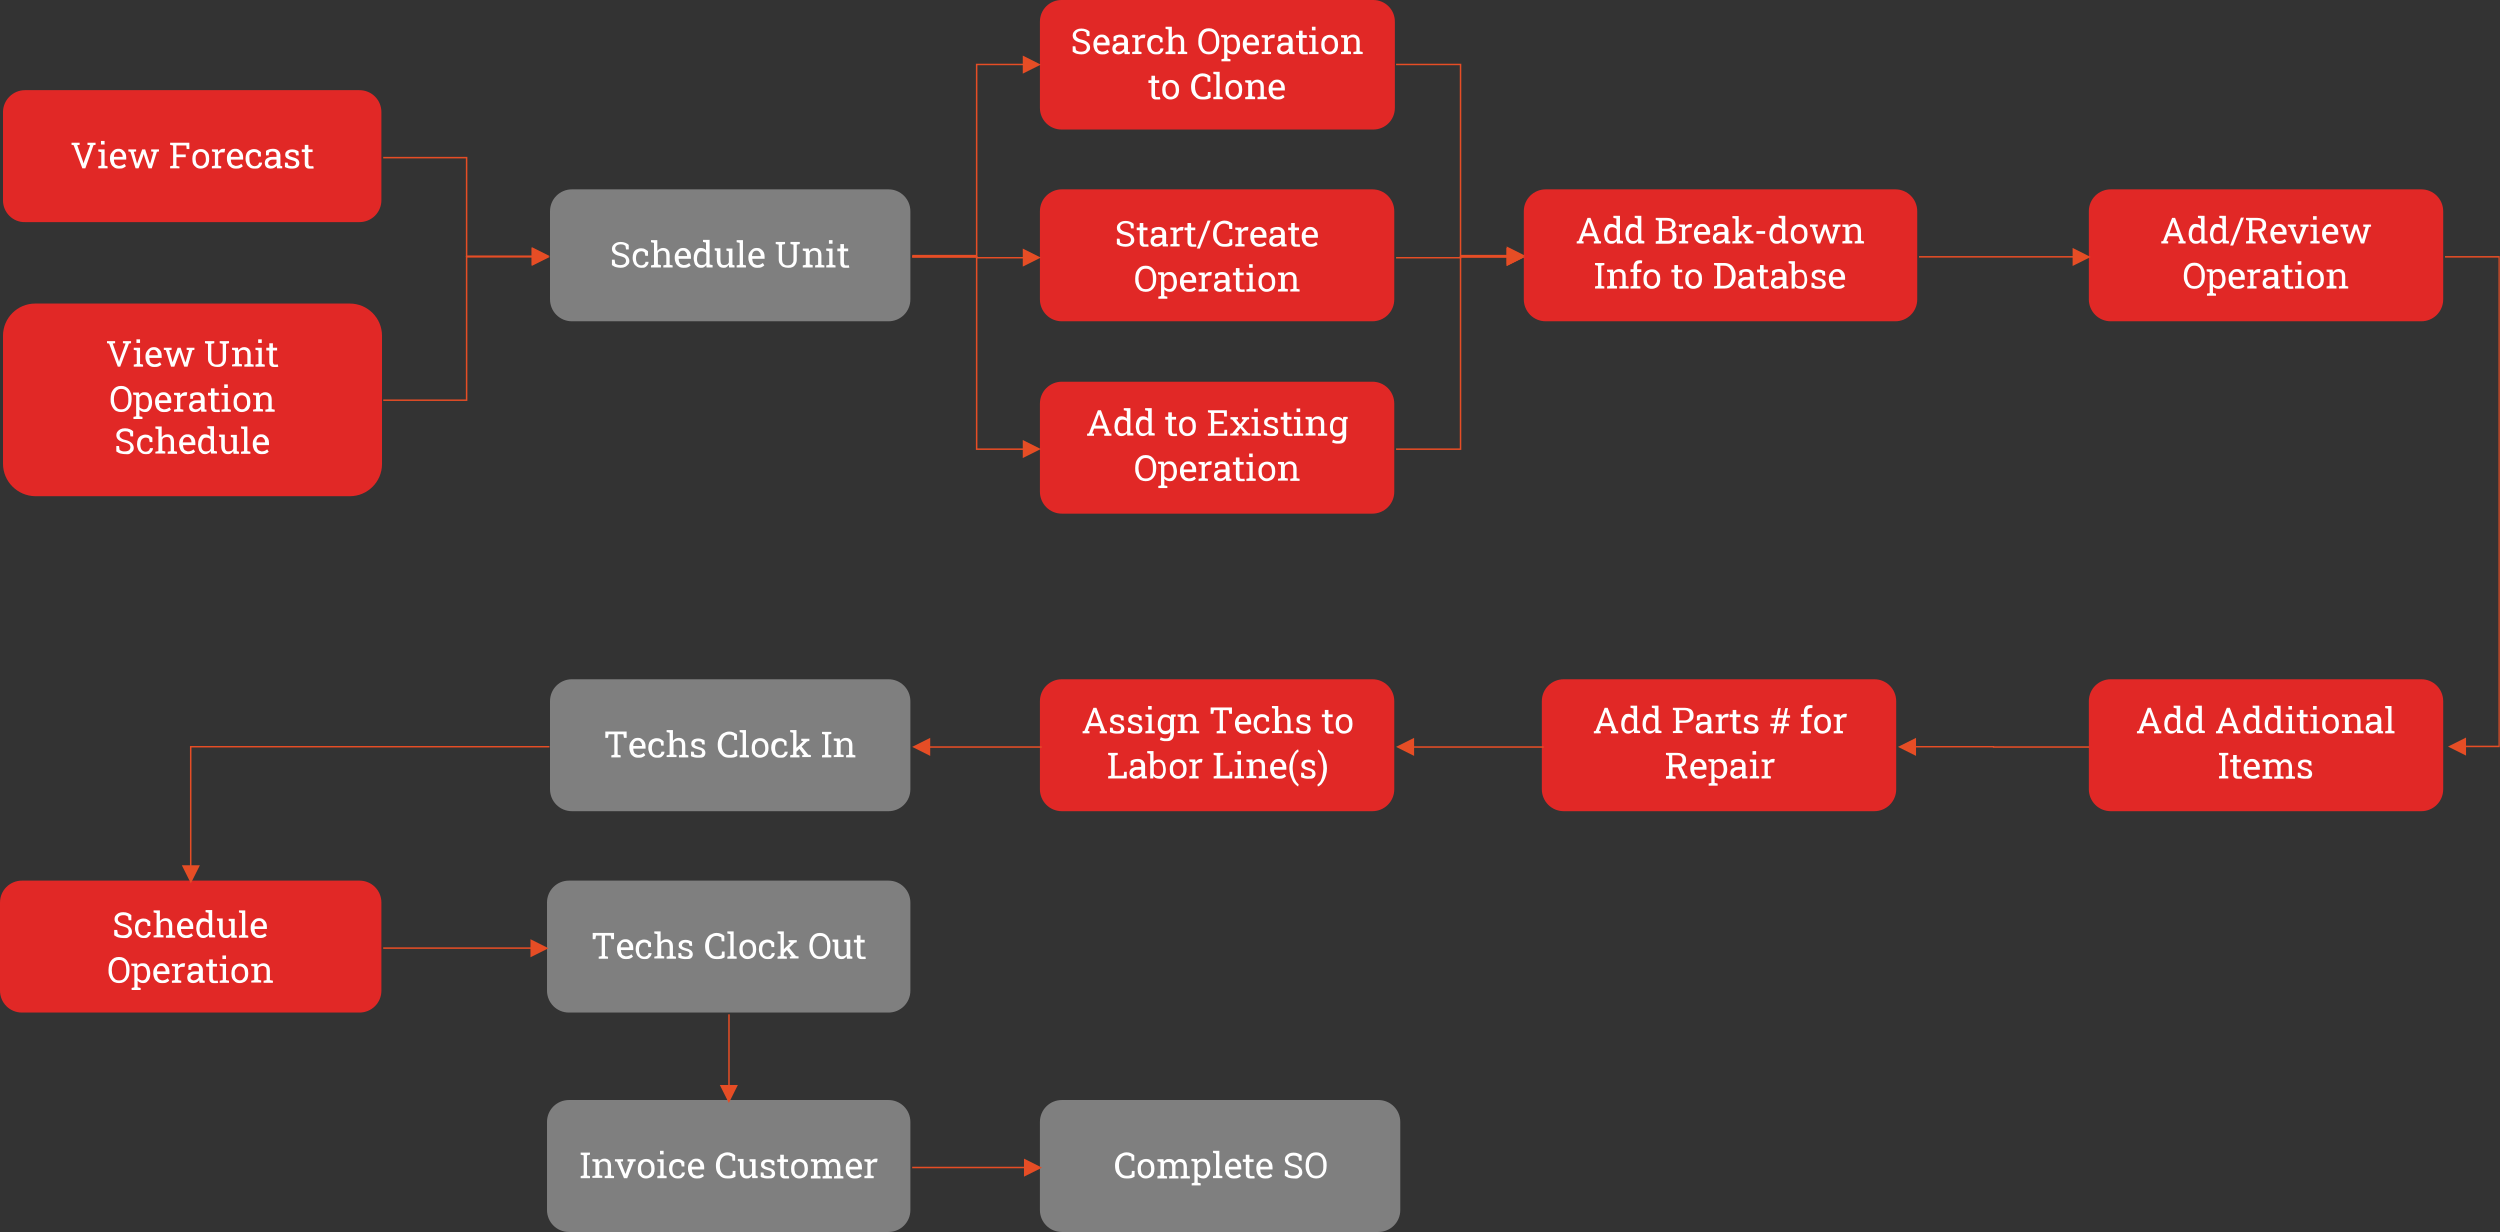 <svg version="1.1" id="Layer_1" xmlns="http://www.w3.org/2000/svg" x="0" y="0" viewBox="0 0 831.8 410" xml:space="preserve"><rect x="0" y="0" width="831.8" height="410" fill="#333333" stroke="none"/><style>.st0{fill:#e12826}.st1{fill:#fff}.st2{fill:#7f7f7f}.st3{fill:#e64d25}</style><path class="st0" d="M1 37.3c0-4 3.3-7.3 7.3-7.3h111.3c4.1 0 7.3 3.3 7.3 7.3v29.3c0 4.1-3.3 7.3-7.3 7.3H8.3C4.3 74 1 70.7 1 66.7V37.3z"/><path class="st1" d="M27.4 56l-2.9-7.7-.7-.1v-.7h2.7v.7l-.8.1 1.9 5.4.2.7.2-.7 2-5.4-.9-.1v-.7h2.7v.7l-.7.1-2.7 7.7h-1zM32.7 56v-.7l1-.2v-4.5l-1-.2v-.7h2.1v5.4l1 .2v.7h-3.1zm.9-7.9v-1.2h1.2v1.2h-1.2zM39.5 56.1c-.6 0-1.1-.1-1.5-.4s-.8-.6-1-1.1-.4-1-.4-1.7v-.3c0-.6.1-1.1.4-1.6s.6-.8 1-1.1.9-.4 1.4-.4c.6 0 1 .1 1.4.4s.7.6.9 1 .3.9.3 1.5v.7h-4.1c0 .4.1.8.2 1.1s.3.6.6.7.6.3.9.3c.4 0 .7-.1 1-.2s.5-.3.8-.5l.5.8c-.2.2-.5.4-.9.6s-.9.2-1.5.2zm-1.6-3.9h2.9V52c0-.3-.1-.6-.2-.8s-.3-.4-.5-.6-.5-.2-.8-.2c-.3 0-.5.1-.7.2s-.4.4-.5.6-.2.6-.2 1zM45.1 56l-1.7-5.5-.7-.1v-.7h2.6v.7l-.8.1.9 3.2.2.8.3-.8 1.4-4h1l1.3 4 .3.9.3-.9.9-3.2-.8-.1v-.7h2.6v.7l-.7.1-1.7 5.5h-1.1l-1.3-3.8-.3-1-.3 1-1.4 3.8h-1zM56.6 56v-.7l1-.2v-6.7l-1-.2v-.7H63v2.1h-.9l-.1-1.2h-3.3v3h3.1v.9h-3.1v2.9l1 .2v.6h-3.1zM66.8 56.1c-.6 0-1.1-.1-1.5-.4s-.8-.7-1-1.1-.3-1-.3-1.7v-.1c0-.6.1-1.2.3-1.7s.6-.9 1-1.1.9-.4 1.5-.4 1.1.1 1.5.4.8.7 1 1.1.3 1 .3 1.7v.1c0 .6-.1 1.2-.3 1.7s-.6.9-1 1.1-.9.4-1.5.4zm0-.9c.4 0 .7-.1.9-.3s.4-.5.6-.8.2-.7.2-1.2v-.1c0-.4-.1-.8-.2-1.2s-.3-.6-.6-.8-.6-.3-.9-.3c-.4 0-.7.1-.9.3s-.4.5-.6.8-.2.7-.2 1.2v.1c0 .4.1.8.2 1.2s.3.6.6.8.5.3.9.3zM70.5 56v-.7l1-.2v-4.5l-1-.2v-.7h2l.1.8v.1c.2-.3.4-.6.7-.8s.6-.3.9-.3h.4c.2 0 .2 0 .3.1l-.2 1.1h-.8c-.3 0-.6 0-.8.2s-.4.4-.5.6v3.6l1 .2v.7h-3.1zM78.4 56.1c-.6 0-1.1-.1-1.5-.4s-.8-.6-1-1.1-.4-1-.4-1.7v-.3c0-.6.1-1.1.4-1.6s.6-.8 1-1.1.9-.4 1.4-.4c.6 0 1 .1 1.4.4s.7.6.9 1 .3.9.3 1.5v.7h-4.1c0 .4.1.8.2 1.1s.3.6.6.7.6.3.9.3c.4 0 .7-.1 1-.2s.5-.3.8-.5l.5.8c-.2.2-.5.4-.9.6s-.9.2-1.5.2zm-1.6-3.9h2.9V52c0-.3-.1-.6-.2-.8s-.3-.4-.5-.6-.5-.2-.8-.2c-.3 0-.5.1-.7.2s-.3.4-.5.7-.2.5-.2.9zM84.6 56.1c-.6 0-1.1-.1-1.5-.4s-.8-.6-1-1.1-.4-1-.4-1.7v-.2c0-.6.1-1.1.3-1.6s.6-.9 1-1.1.9-.4 1.5-.4c.5 0 1 .1 1.3.3s.7.4 1 .7v1.5h-.9l-.2-1.1c-.1-.1-.3-.2-.5-.3s-.4-.1-.7-.1c-.3 0-.6.1-.9.3s-.5.5-.6.8 0 .6 0 1v.3c0 .5.1.9.2 1.2s.3.6.6.8.6.3.9.3c.4 0 .7-.1 1-.3s.4-.5.5-.9h1c0 .4-.1.7-.3 1s-.5.6-.8.8-.9.2-1.5.2zM90.1 56.1c-.7 0-1.2-.2-1.5-.5s-.5-.8-.5-1.4c0-.4.1-.8.3-1.1s.5-.5 1-.7.9-.2 1.5-.2H92v-.6c0-.4-.1-.7-.3-.9s-.6-.3-1-.3c-.3 0-.5 0-.7.1s-.4.2-.5.3l-.1.9h-.9v-1.5c.3-.2.6-.4 1-.5s.8-.2 1.3-.2c.8 0 1.4.2 1.8.6s.7.9.7 1.6V55.2l.6.1v.7h-1.7c0-.2-.1-.3-.1-.5v-.4c-.2.3-.5.5-.8.7s-.8.3-1.2.3zm.2-.9c.4 0 .7-.1 1-.3s.5-.4.7-.7v-1.1h-1.2c-.5 0-.9.1-1.2.4s-.4.5-.4.8c0 .3.1.5.3.6s.4.3.8.3zM97.2 56.1c-.4 0-.8 0-1.2-.1s-.8-.2-1.2-.4v-1.5h.9l.2.9c.2.1.4.2.6.2s.4.1.7.1c.5 0 .8-.1 1-.3s.3-.4.3-.7c0-.2-.1-.5-.3-.6s-.6-.3-1.1-.4c-.8-.2-1.3-.4-1.7-.7s-.5-.7-.5-1.2c0-.3.1-.7.3-.9s.5-.5.8-.6.8-.2 1.2-.2c.5 0 .9.1 1.2.2s.6.3.9.4l.1 1.4h-.9l-.2-.8c-.1-.1-.3-.2-.5-.2s-.4-.1-.6-.1c-.4 0-.7.1-.9.3s-.3.2-.3.4c0 .1 0 .3.1.4s.2.2.4.3.5.2.8.3c.9.2 1.5.5 1.8.8s.5.7.5 1.2-.2 1-.6 1.3-.9.5-1.8.5zM102.9 56.1c-.5 0-.8-.1-1.1-.4s-.4-.7-.4-1.3v-3.8h-1v-.9h1v-1.5h1.2v1.5h1.4v.9h-1.4v3.8c0 .3.1.5.2.7s.3.2.5.2h.5c.2 0 .3 0 .4-.1l.2.8c-.2.1-.4.1-.6.1h-.9z"/><path class="st0" d="M1 111.7c0-5.9 4.8-10.7 10.7-10.7h104.7c5.9 0 10.7 4.8 10.7 10.7v42.7c0 5.9-4.8 10.7-10.7 10.7H11.7C5.8 165 1 160.2 1 154.3v-42.6z"/><path class="st1" d="M39.2 122l-2.9-7.7-.7-.1v-.7h2.7v.7l-.8.1 1.9 5.4.2.7.2-.7 2-5.4-.9-.1v-.7h2.7v.7l-.7.1L40 122h-.8zM44.5 122v-.7l1-.2v-4.5l-1-.2v-.7h2.1v5.4l1 .2v.7h-3.1zm.9-7.9v-1.2h1.2v1.2h-1.2zM51.3 122.1c-.6 0-1.1-.1-1.5-.4s-.8-.6-1-1.1-.4-1-.4-1.7v-.3c0-.6.1-1.1.4-1.6s.6-.8 1-1.1.9-.4 1.4-.4c.6 0 1 .1 1.4.4s.7.6.9 1 .3.9.3 1.5v.7h-4.1c0 .4.1.8.2 1.1s.3.6.6.7.6.3.9.3c.4 0 .7-.1 1-.2s.5-.3.8-.5l.5.8c-.2.2-.5.4-.9.6s-1 .2-1.5.2zm-1.7-3.9h2.9v-.2c0-.3-.1-.6-.2-.8s-.3-.4-.5-.6-.5-.2-.8-.2c-.3 0-.5.1-.7.2s-.4.4-.5.6-.1.6-.2 1zM56.9 122l-1.7-5.5-.7-.1v-.7h2.6v.7l-.8.1.9 3.2.2.8.3-.8 1.4-4h1l1.3 4 .3.9.3-.9.9-3.2-.8-.1v-.7h2.6v.7l-.7.1-1.6 5.5h-1.1l-1.3-3.8-.3-1-.3 1L58 122h-1.1zM72.3 122.1c-.6 0-1.1-.1-1.6-.3s-.8-.6-1.1-1-.4-.9-.4-1.5v-4.9l-1-.2v-.7h3.1v.7l-1 .2v4.9c0 .4.1.8.2 1.1s.4.5.7.7.6.2 1 .2.7-.1 1-.2.5-.4.7-.7.2-.6.2-1.1v-4.9l-1-.2v-.7h3.1v.7l-1 .2v4.9c0 .6-.1 1.1-.4 1.6s-.6.8-1.1 1-.8.2-1.4.2zM77.2 122v-.7l1-.2v-4.5l-1-.2v-.7h2l.1.9c.2-.3.5-.6.8-.8s.7-.3 1.1-.3c.7 0 1.2.2 1.6.6s.6 1 .6 1.9v3.1l1 .2v.7h-3.1v-.7l1-.2V118c0-.6-.1-1-.3-1.2s-.6-.4-1-.4c-.3 0-.6.1-.9.2s-.5.4-.6.7v3.7l1 .2v.7h-3.3zM85 122v-.7l1-.2v-4.5l-1-.2v-.7h2.1v5.4l1 .2v.7H85zm.9-7.9v-1.2h1.2v1.2h-1.2zM91.1 122.1c-.5 0-.8-.1-1.1-.4s-.4-.7-.4-1.3v-3.8h-1v-.9h1v-1.5h1.2v1.5h1.4v.9h-1.4v3.8c0 .3.1.5.2.7s.3.2.5.2h.5c.2 0 .3 0 .4-.1l.2.8c-.2.1-.4.1-.6.1h-.9zM40.3 137.1c-.6 0-1-.1-1.5-.3s-.8-.5-1.1-.9-.5-.8-.7-1.4-.2-1.1-.2-1.7v-.1c0-.6.1-1.2.2-1.7s.4-1 .7-1.4.7-.7 1.1-.9.9-.3 1.5-.3 1.1.1 1.5.3.8.5 1.1.9.5.8.7 1.4.2 1.1.2 1.7v.1c0 .6-.1 1.2-.2 1.7s-.4 1-.7 1.4-.7.7-1.1.9-1 .3-1.5.3zm0-.9c.6 0 1-.1 1.4-.4s.6-.7.8-1.2.2-1.1.2-1.8v-.1c0-.7-.1-1.2-.2-1.7s-.4-.9-.8-1.2-.8-.4-1.4-.4c-.5 0-.9.1-1.3.4s-.6.7-.8 1.2-.3 1.1-.3 1.7v.1c0 .7.1 1.2.3 1.8s.5.9.8 1.2.7.4 1.3.4zM44.4 139.4v-.7l.9-.2v-7l-1-.2v-.7h1.9l.1.8c.2-.3.5-.5.8-.7s.7-.2 1.1-.2c.5 0 1 .1 1.3.4s.7.7.8 1.2.3 1.1.3 1.8v.1c0 .6-.1 1.1-.3 1.6s-.5.8-.8 1.1-.8.4-1.3.4c-.4 0-.7-.1-1-.2s-.5-.3-.8-.6v2.2l1 .2v.7h-3zm3.5-3.2c.5 0 1-.2 1.2-.6s.4-.9.4-1.6v-.1c0-.5-.1-.9-.2-1.3s-.3-.7-.6-.9-.6-.3-.9-.3c-.3 0-.6.1-.8.2s-.4.4-.6.6v3.1c.1.3.3.5.6.6s.6.3.9.3zM54.5 137.1c-.6 0-1.1-.1-1.5-.4s-.8-.6-1-1.1-.4-1-.4-1.7v-.3c0-.6.1-1.1.4-1.6s.6-.8 1-1.1.9-.4 1.4-.4c.6 0 1 .1 1.4.4s.7.6.9 1 .3.9.3 1.5v.7h-4.1c0 .4.1.8.2 1.1s.3.6.6.7.6.3.9.3c.4 0 .7-.1 1-.2s.5-.3.8-.5l.5.8c-.2.2-.5.4-.9.6s-1 .2-1.5.2zm-1.7-3.9h2.9v-.2c0-.3-.1-.6-.2-.8s-.3-.4-.5-.6-.5-.2-.8-.2c-.3 0-.5.1-.7.2s-.4.4-.5.6-.1.6-.2 1zM57.9 137v-.7l1-.2v-4.5l-1-.2v-.7h2l.1.8v.1c.2-.3.4-.6.7-.8s.6-.3.9-.3h.4c.2 0 .2 0 .3.1l-.2 1.1h-.8c-.3 0-.6 0-.8.2s-.4.4-.5.6v3.6l1 .2v.7h-3.1zM64.9 137.1c-.7 0-1.2-.2-1.5-.5s-.5-.8-.5-1.4c0-.4.1-.8.3-1.1s.5-.5 1-.7c.4-.2.9-.2 1.5-.2h1.1v-.6c0-.4-.1-.7-.3-.9s-.6-.3-1-.3c-.3 0-.5 0-.7.1s-.4.2-.5.3l-.1.9h-.9v-1.5c.3-.2.6-.4 1-.5.4-.1.8-.2 1.3-.2.8 0 1.4.2 1.8.6s.7.9.7 1.6V136.2l.6.1v.7H67c0-.2-.1-.3-.1-.5v-.4c-.2.3-.5.5-.8.7s-.8.3-1.2.3zm.2-.9c.4 0 .7-.1 1-.3s.5-.4.7-.7v-1.1h-1.2c-.5 0-.9.1-1.2.4s-.4.5-.4.8c0 .3.1.5.3.6s.4.3.8.3zM71.7 137.1c-.5 0-.8-.1-1.1-.4s-.4-.7-.4-1.3v-3.8h-1v-.9h1v-1.5h1.2v1.5h1.4v.9h-1.4v3.8c0 .3.1.5.2.7s.3.2.5.2h.5c.2 0 .3 0 .4-.1l.2.8c-.2.1-.4.1-.6.1h-.9zM73.7 137v-.7l1-.2v-4.5l-1-.2v-.7h2.1v5.4l1 .2v.7h-3.1zm.9-7.9v-1.2h1.2v1.2h-1.2zM80.5 137.1c-.6 0-1.1-.1-1.5-.4s-.8-.7-1-1.1-.3-1-.3-1.7v-.1c0-.6.1-1.2.3-1.7s.6-.9 1-1.1.9-.4 1.5-.4 1.1.1 1.5.4.8.7 1 1.1.3 1 .3 1.7v.1c0 .6-.1 1.2-.3 1.7s-.6.9-1 1.1-.9.4-1.5.4zm0-.9c.4 0 .7-.1.9-.3s.4-.5.6-.8.2-.7.2-1.2v-.1c0-.4-.1-.8-.2-1.2s-.3-.6-.6-.8-.6-.3-.9-.3c-.4 0-.7.1-.9.3s-.4.5-.6.8-.2.7-.2 1.2v.1c0 .4.1.8.2 1.2s.3.6.6.8.5.3.9.3zM84.2 137v-.7l1-.2v-4.5l-1-.2v-.7h2l.1.9c.2-.3.5-.6.8-.8s.7-.3 1.1-.3c.7 0 1.2.2 1.6.6s.6 1 .6 1.9v3.1l1 .2v.7h-3.1v-.7l1-.2V133c0-.6-.1-1-.3-1.2s-.6-.4-1-.4c-.3 0-.6.1-.9.2s-.5.4-.6.7v3.7l1 .2v.7h-3.3zM41.6 151.1c-.5 0-1-.1-1.5-.2s-.9-.4-1.4-.7v-1.8h.9l.2 1.3c.3.2.5.3.8.4s.6.1 1 .1.7-.1 1-.2.5-.3.6-.5.2-.5.2-.7c0-.3-.1-.5-.2-.7s-.3-.4-.6-.5-.7-.3-1.2-.4c-.6-.1-1.1-.3-1.5-.5s-.7-.5-.9-.8-.3-.7-.3-1.1c0-.4.1-.8.4-1.2s.6-.6 1-.8.9-.3 1.5-.3 1.1.1 1.6.3.8.4 1.1.7v1.7h-.9l-.2-1.2c-.2-.1-.4-.3-.7-.4s-.6-.1-1-.1c-.3 0-.6.1-.9.2s-.4.3-.6.5-.2.5-.2.7c0 .2.1.5.2.6s.3.3.6.5.7.3 1.2.4c.9.2 1.6.6 2 1s.7 1 .7 1.6c0 .5-.1.9-.4 1.2s-.6.6-1 .8-.9.1-1.5.1zM48.5 151.1c-.6 0-1.1-.1-1.5-.4s-.8-.6-1-1.1-.4-1-.4-1.7v-.2c0-.6.1-1.1.3-1.6s.6-.9 1-1.1.9-.4 1.5-.4c.5 0 1 .1 1.3.3s.7.4 1 .7v1.5h-.9l-.2-1.1c-.1-.1-.3-.2-.5-.3s-.4-.1-.7-.1c-.3 0-.6.1-.9.3s-.5.5-.6.8-.2.7-.2 1.1v.2c0 .5.1.9.2 1.2s.3.6.6.8.6.3.9.3c.4 0 .7-.1 1-.3s.4-.5.5-.9h1c0 .4-.1.7-.3 1s-.5.6-.8.8-.8.2-1.3.2zM51.7 151v-.7l1-.2v-7.3l-1-.2v-.7h2.1v3.6c.2-.3.5-.5.8-.7s.7-.3 1.1-.3c.7 0 1.2.2 1.6.6s.6 1 .6 1.9v3.1l1 .2v.7h-3.1v-.7l1-.2V147c0-.5-.1-.9-.3-1.2s-.6-.4-1-.4c-.3 0-.6.1-.9.2s-.5.4-.6.6v3.8l1 .2v.7h-3.3zM62.5 151.1c-.6 0-1.1-.1-1.5-.4s-.8-.6-1-1.1-.4-1-.4-1.7v-.3c0-.6.1-1.1.4-1.6s.6-.8 1-1.1.9-.4 1.4-.4c.6 0 1 .1 1.4.4.4.2.7.6.9 1s.3.9.3 1.5v.7h-4.1c0 .4.1.8.2 1.1s.3.6.6.7.6.3.9.3c.4 0 .7-.1 1-.2s.5-.3.8-.5l.5.8c-.2.2-.5.4-.9.6-.5.1-1 .2-1.5.2zm-1.7-3.9h2.9v-.2c0-.3-.1-.6-.2-.8s-.3-.4-.5-.6-.5-.2-.8-.2c-.3 0-.5.1-.7.2s-.4.4-.5.6-.1.6-.2 1zM68.3 151.1c-.5 0-1-.1-1.3-.4s-.7-.6-.8-1.1-.3-1-.3-1.6v-.1c0-.7.1-1.3.3-1.8s.5-.9.8-1.2.8-.4 1.3-.4c.4 0 .7.1 1 .2s.5.3.7.6v-2.6l-1-.2v-.7h2.2v8.2l1 .2v.7h-2l-.1-.8c-.2.3-.5.5-.8.7s-.6.3-1 .3zm.3-.9c.3 0 .6-.1.9-.2s.4-.4.6-.7v-2.9c-.1-.3-.3-.5-.6-.6s-.5-.2-.9-.2-.7.1-.9.3-.4.5-.5.9-.2.8-.2 1.3v.1c0 .6.1 1.1.4 1.5s.7.5 1.2.5zM75.8 151.1c-.7 0-1.2-.2-1.6-.7s-.6-1.1-.6-2.1v-2.8l-.7-.2v-.7h1.9v3.8c0 .7.1 1.1.3 1.4s.5.4.9.4.7-.1 1-.2.5-.4.6-.7v-3.7l-.8-.2v-.7h2v5.4l.7.2v.7h-1.8l-.1-.9c-.2.3-.5.6-.8.8s-.6.2-1 .2zM80.2 151v-.7l1-.2v-7.3l-1-.2v-.7h2.1v8.2l1 .2v.7h-3.1zM87 151.1c-.6 0-1.1-.1-1.5-.4s-.8-.6-1-1.1-.4-1-.4-1.7v-.3c0-.6.1-1.1.4-1.6s.6-.8 1-1.1.9-.4 1.4-.4c.6 0 1 .1 1.4.4s.7.6.9 1 .3.9.3 1.5v.7h-4.1c0 .4.1.8.2 1.1s.3.6.6.7.6.3.9.3c.4 0 .7-.1 1-.2s.5-.3.8-.5l.5.8c-.2.2-.5.4-.9.6s-1 .2-1.5.2zm-1.7-3.9h2.9v-.2c0-.3-.1-.6-.2-.8s-.3-.4-.5-.6-.5-.2-.8-.2c-.3 0-.5.1-.7.2s-.4.4-.5.6-.2.6-.2 1z"/><path class="st0" d="M346 7.2c0-4 3.2-7.2 7.2-7.2h103.7c4 0 7.2 3.2 7.2 7.2v28.7c0 4-3.2 7.2-7.2 7.2H353.2c-4 0-7.2-3.2-7.2-7.2V7.2z"/><path class="st1" d="M359.8 18.1c-.5 0-1-.1-1.5-.2s-.9-.4-1.4-.7v-1.8h.9l.2 1.3c.3.2.5.3.8.4s.6.1 1 .1.7-.1 1-.2.5-.3.6-.5.2-.5.2-.7c0-.3-.1-.5-.2-.7s-.3-.4-.6-.5-.7-.3-1.2-.4c-.6-.1-1.1-.3-1.5-.5s-.7-.5-.9-.8-.3-.7-.3-1.1c0-.4.1-.8.4-1.2s.6-.6 1-.8.9-.3 1.5-.3 1.1.1 1.6.3.8.4 1.1.7V12h-.9l-.2-1.2c-.2-.1-.4-.3-.7-.4s-.6-.1-1-.1c-.3 0-.6.1-.9.2s-.4.3-.6.5-.2.5-.2.7c0 .2.1.5.2.6s.3.3.6.5.7.3 1.2.4c.9.2 1.6.6 2 1s.7 1 .7 1.6c0 .5-.1.9-.4 1.2s-.6.6-1 .8-.9.3-1.5.3zM366.7 18.1c-.6 0-1.1-.1-1.5-.4s-.8-.6-1-1.1-.4-1-.4-1.7v-.3c0-.6.1-1.1.4-1.6s.6-.8 1-1.1.9-.4 1.4-.4c.6 0 1 .1 1.4.4s.7.6.9 1 .3.9.3 1.5v.7H365c0 .4.1.8.2 1.1s.3.6.6.7.6.3.9.3c.4 0 .7-.1 1-.2s.5-.3.8-.5l.5.8c-.2.2-.5.4-.9.6s-.9.2-1.4.2zm-1.7-3.9h2.9V14c0-.3-.1-.6-.2-.8s-.3-.4-.5-.6-.5-.2-.8-.2c-.3 0-.5.1-.7.2s-.4.4-.5.6-.1.6-.2 1zM372.1 18.1c-.7 0-1.2-.2-1.5-.5s-.5-.8-.5-1.4c0-.4.1-.8.3-1.1s.5-.5 1-.7.9-.2 1.5-.2h1.1v-.6c0-.4-.1-.7-.3-.9s-.6-.3-1-.3c-.3 0-.5 0-.7.1s-.4.2-.5.3l-.1.9h-.9v-1.5c.3-.2.6-.4 1-.5s.8-.2 1.3-.2c.8 0 1.4.2 1.8.6s.7.9.7 1.6V17.2l.6.1v.7h-1.7c0-.2-.1-.3-.1-.5v-.4c-.2.3-.5.5-.8.7s-.8.3-1.2.3zm.2-.9c.4 0 .7-.1 1-.3s.5-.4.7-.7v-1.1h-1.2c-.5 0-.9.1-1.2.4s-.4.5-.4.8c0 .3.1.5.3.6s.4.3.8.3zM376.7 18v-.7l1-.2v-4.5l-1-.2v-.7h2l.1.8v.1c.2-.3.4-.6.7-.8s.6-.3.9-.3h.4c.2 0 .2 0 .3.1l-.2 1.1h-.8c-.3 0-.6 0-.8.2s-.4.4-.5.6v3.6l1 .2v.7h-3.1zM384.6 18.1c-.6 0-1.1-.1-1.5-.4s-.8-.6-1-1.1-.4-1-.4-1.7v-.2c0-.6.1-1.1.3-1.6s.6-.9 1-1.1.9-.4 1.5-.4c.5 0 1 .1 1.3.3s.7.4 1 .7v1.5h-.8l-.2-1.1c-.1-.1-.3-.2-.5-.3s-.4-.1-.7-.1c-.3 0-.6.1-.9.3s-.5.5-.6.8-.2.7-.2 1.1v.2c0 .5.1.9.2 1.2s.3.6.6.8.6.3.9.3c.4 0 .7-.1 1-.3s.4-.5.5-.9h1c0 .4-.1.7-.3 1s-.5.6-.8.8-.9.2-1.4.2zM387.8 18v-.7l1-.2V9.8l-1-.2v-.7h2.1v3.6c.2-.3.5-.5.8-.7s.7-.3 1.1-.3c.7 0 1.2.2 1.6.6s.6 1 .6 1.9v3.1l1 .2v.7h-3.1v-.7l1-.2V14c0-.5-.1-.9-.3-1.2s-.6-.4-1-.4c-.3 0-.6.1-.9.2s-.5.4-.6.6V17l1 .2v.8h-3.3zM402.2 18.1c-.6 0-1-.1-1.5-.3s-.8-.5-1.1-.9-.5-.8-.7-1.4-.2-1.1-.2-1.7v-.1c0-.6.1-1.2.2-1.7s.4-1 .7-1.4.7-.7 1.1-.9.9-.3 1.5-.3 1.1.1 1.5.3.8.5 1.1.9.5.8.7 1.4.2 1.1.2 1.7v.1c0 .6-.1 1.2-.2 1.7s-.4 1-.7 1.4-.7.7-1.1.9-.9.3-1.5.3zm0-.9c.6 0 1-.1 1.4-.4s.6-.7.8-1.2.2-1.1.2-1.8v-.1c0-.7-.1-1.2-.2-1.7s-.4-.9-.8-1.2-.8-.4-1.4-.4c-.5 0-.9.1-1.3.4s-.6.7-.8 1.2-.3 1.1-.3 1.7v.1c0 .7.1 1.2.3 1.8s.5.9.8 1.2.8.4 1.3.4zM406.4 20.4v-.7l.9-.2v-7l-1-.2v-.7h1.9l.1.8c.2-.3.5-.5.8-.7s.7-.2 1.1-.2c.5 0 1 .1 1.3.4s.7.7.8 1.2.3 1.1.3 1.8v.1c0 .6-.1 1.1-.3 1.6s-.5.8-.8 1.1-.8.4-1.3.4c-.4 0-.7-.1-1-.2s-.5-.3-.8-.6v2.2l1 .2v.7h-3zm3.5-3.2c.5 0 1-.2 1.2-.6s.4-.9.4-1.6v-.1c0-.5-.1-.9-.2-1.3s-.3-.7-.6-.9-.6-.3-.9-.3c-.3 0-.6.1-.8.2s-.4.4-.6.6v3.1c.1.3.3.5.6.6s.5.3.9.3zM416.4 18.1c-.6 0-1.1-.1-1.5-.4s-.8-.6-1-1.1-.4-1-.4-1.7v-.3c0-.6.1-1.1.4-1.6s.6-.8 1-1.1.9-.4 1.4-.4c.6 0 1 .1 1.4.4s.7.6.9 1 .3.9.3 1.5v.7h-4.1c0 .4.1.8.2 1.1s.3.6.6.7.6.3.9.3c.4 0 .7-.1 1-.2s.5-.3.8-.5l.5.8c-.2.2-.5.4-.9.6s-.9.2-1.5.2zm-1.6-3.9h2.9V14c0-.3-.1-.6-.2-.8s-.3-.4-.5-.6-.5-.2-.8-.2c-.3 0-.5.1-.7.2s-.4.4-.5.6-.2.6-.2 1zM419.8 18v-.7l1-.2v-4.5l-1-.2v-.7h2l.1.8v.1c.2-.3.4-.6.7-.8s.6-.3.9-.3h.4c.2 0 .2 0 .3.1l-.2 1.1h-.8c-.3 0-.6 0-.8.2s-.4.4-.5.6v3.6l1 .2v.7h-3.1zM426.9 18.1c-.7 0-1.2-.2-1.5-.5s-.5-.8-.5-1.4c0-.4.1-.8.3-1.1s.5-.5 1-.7.9-.2 1.5-.2h1.1v-.6c0-.4-.1-.7-.3-.9s-.6-.3-1-.3c-.3 0-.5 0-.7.1s-.4.2-.5.3l-.1.9h-.9v-1.5c.3-.2.6-.4 1-.5s.8-.2 1.3-.2c.8 0 1.4.2 1.8.6s.7.9.7 1.6V17.2l.6.1v.7H429c0-.2-.1-.3-.1-.5v-.4c-.2.3-.5.5-.8.7s-.9.3-1.2.3zm.1-.9c.4 0 .7-.1 1-.3s.5-.4.7-.7v-1.1h-1.2c-.5 0-.9.1-1.2.4s-.3.5-.3.8c0 .3.1.5.3.6s.4.3.7.3zM433.7 18.1c-.5 0-.8-.1-1.1-.4s-.4-.7-.4-1.3v-3.8h-1v-.9h1v-1.5h1.2v1.5h1.4v.9h-1.4v3.8c0 .3.1.5.2.7s.3.2.5.2h.5c.2 0 .3 0 .4-.1l.2.8c-.2.1-.4.1-.6.1h-.9zM435.6 18v-.7l1-.2v-4.5l-1-.2v-.7h2.1v5.4l1 .2v.7h-3.1zm.9-7.9V8.9h1.2v1.2h-1.2zM442.4 18.1c-.6 0-1.1-.1-1.5-.4s-.8-.7-1-1.1-.3-1-.3-1.7v-.1c0-.6.1-1.2.3-1.7s.6-.9 1-1.1.9-.4 1.5-.4 1.1.1 1.5.4.8.7 1 1.1.3 1 .3 1.7v.1c0 .6-.1 1.2-.3 1.7s-.6.9-1 1.1-.9.4-1.5.4zm0-.9c.4 0 .7-.1.9-.3s.4-.5.6-.8.2-.7.2-1.2v-.1c0-.4-.1-.8-.2-1.2s-.3-.6-.6-.8-.6-.3-.9-.3c-.4 0-.7.1-.9.3s-.4.5-.6.8-.2.7-.2 1.2v.1c0 .4.1.8.2 1.2s.3.6.6.8.6.3.9.3zM446.2 18v-.7l1-.2v-4.5l-1-.2v-.7h2l.1.9c.2-.3.5-.6.8-.8s.7-.3 1.1-.3c.7 0 1.2.2 1.6.6s.6 1 .6 1.9v3.1l1 .2v.7h-3.1v-.7l1-.2V14c0-.6-.1-1-.3-1.2s-.6-.4-1-.4c-.3 0-.6.1-.9.2s-.5.4-.6.7V17l1 .2v.8h-3.3zM384.6 33.1c-.5 0-.8-.1-1.1-.4s-.4-.7-.4-1.3v-3.8h-1v-.9h1v-1.5h1.2v1.5h1.4v.9h-1.4v3.8c0 .3.1.5.2.7s.3.2.5.2h.5c.2 0 .3 0 .4-.1l.2.8c-.2.1-.4.1-.6.1h-.9zM389.5 33.1c-.6 0-1.1-.1-1.5-.4s-.8-.7-1-1.1-.3-1-.3-1.7v-.1c0-.6.1-1.2.3-1.7s.6-.9 1-1.1.9-.4 1.5-.4 1.1.1 1.5.4.8.7 1 1.1.3 1 .3 1.7v.1c0 .6-.1 1.2-.3 1.7s-.6.9-1 1.1-.9.4-1.5.4zm0-.9c.4 0 .7-.1.9-.3s.4-.5.6-.8.2-.7.2-1.2v-.1c0-.4-.1-.8-.2-1.2s-.3-.6-.6-.8-.6-.3-.9-.3c-.4 0-.7.1-.9.3s-.4.5-.6.8-.2.7-.2 1.2v.1c0 .4.1.8.2 1.2s.3.6.6.8.5.3.9.3zM400.1 33.1c-.9 0-1.6-.2-2.1-.6s-1-.9-1.3-1.5-.4-1.4-.4-2.2v-.1c0-.8.2-1.6.5-2.2s.7-1.2 1.3-1.5 1.2-.6 2-.6c.6 0 1.1.1 1.5.3s.8.4 1.1.7v1.8h-.9l-.1-1.3c-.1-.1-.3-.2-.4-.2s-.3-.1-.5-.2-.4-.1-.6-.1c-.6 0-1 .1-1.4.4s-.7.7-.9 1.2-.3 1.1-.3 1.7v.1c0 .7.1 1.3.3 1.8s.5.9.9 1.2.9.4 1.5.4c.3 0 .5 0 .8-.1s.5-.2.7-.3l.1-1.2h.9v1.9c-.3.2-.7.4-1.1.5s-1.1.1-1.6.1zM403.7 33v-.7l1-.2v-7.3l-1-.2v-.7h2.1v8.2l1 .2v.7h-3.1zM410.5 33.1c-.6 0-1.1-.1-1.5-.4s-.8-.7-1-1.1-.3-1-.3-1.7v-.1c0-.6.1-1.2.3-1.7s.6-.9 1-1.1.9-.4 1.5-.4 1.1.1 1.5.4.8.7 1 1.1.3 1 .3 1.7v.1c0 .6-.1 1.2-.3 1.7s-.6.9-1 1.1-.9.4-1.5.4zm0-.9c.4 0 .7-.1.9-.3s.4-.5.6-.8.2-.7.2-1.2v-.1c0-.4-.1-.8-.2-1.2s-.3-.6-.6-.8-.6-.3-.9-.3c-.4 0-.7.1-.9.3s-.4.5-.6.8-.2.7-.2 1.2v.1c0 .4.1.8.2 1.2s.3.6.6.8.5.3.9.3zM414.3 33v-.7l1-.2v-4.5l-1-.2v-.7h2l.1.9c.2-.3.5-.6.8-.8.3-.2.7-.3 1.1-.3.7 0 1.2.2 1.6.6s.6 1 .6 1.9v3.1l1 .2v.7h-3.1v-.7l1-.2V29c0-.6-.1-1-.3-1.2s-.6-.4-1-.4c-.3 0-.6.1-.9.2-.3.2-.5.4-.6.7V32l1 .2v.8h-3.3zM425 33.1c-.6 0-1.1-.1-1.5-.4s-.8-.6-1-1.1-.4-1-.4-1.7v-.3c0-.6.1-1.1.4-1.6s.6-.8 1-1.1.9-.4 1.4-.4c.6 0 1 .1 1.4.4s.7.6.9 1 .3.9.3 1.5v.7h-4.1c0 .4.1.8.2 1.1s.3.6.6.7.6.3.9.3c.4 0 .7-.1 1-.2s.5-.3.8-.5l.5.8c-.2.2-.5.4-.9.6s-1 .2-1.5.2zm-1.6-3.9h2.9V29c0-.3-.1-.6-.2-.8s-.3-.4-.5-.6-.5-.2-.8-.2c-.3 0-.5.1-.7.2s-.4.4-.5.6-.2.6-.2 1z"/><path class="st2" d="M183 70.3c0-4.1 3.3-7.3 7.3-7.3h105.3c4.1 0 7.3 3.3 7.3 7.3v29.3c0 4.1-3.3 7.3-7.3 7.3H190.3c-4.1 0-7.3-3.3-7.3-7.3V70.3z"/><path class="st1" d="M206.5 89.1c-.5 0-1-.1-1.5-.2s-.9-.4-1.4-.7v-1.8h.9l.2 1.3c.3.2.5.3.8.4s.6.1 1 .1.7-.1 1-.2.5-.3.6-.5.2-.5.2-.7c0-.3-.1-.5-.2-.7s-.3-.4-.6-.5-.7-.3-1.2-.4c-.6-.1-1.1-.3-1.5-.5s-.7-.5-.9-.8-.3-.7-.3-1.1c0-.4.1-.8.4-1.2s.6-.6 1-.8.9-.3 1.5-.3 1.1.1 1.6.3.8.4 1.1.7V83h-.9l-.2-1.2c-.2-.1-.4-.3-.7-.4s-.6-.1-1-.1c-.3 0-.6.1-.9.2s-.4.3-.6.5-.2.5-.2.7c0 .2.1.5.2.6s.3.3.6.5.7.3 1.2.4c.9.2 1.6.6 2 1s.7 1 .7 1.6c0 .5-.1.9-.4 1.2s-.6.6-1 .8-.9.3-1.5.3zM213.4 89.1c-.6 0-1.1-.1-1.5-.4s-.8-.6-1-1.1-.4-1-.4-1.7v-.2c0-.6.1-1.1.3-1.6s.6-.9 1-1.1.9-.4 1.5-.4c.5 0 1 .1 1.3.3s.7.4 1 .7v1.5h-.9l-.2-1.1c-.1-.1-.3-.2-.5-.3s-.4-.1-.7-.1c-.3 0-.6.1-.9.3s-.5.5-.6.8-.2.7-.2 1.1v.2c0 .5.1.9.2 1.2s.3.6.6.8.6.3.9.3c.4 0 .7-.1 1-.3s.4-.5.5-.9h1c0 .4-.1.7-.3 1s-.5.6-.8.8-.8.2-1.3.2zM216.6 89v-.7l1-.2v-7.3l-1-.2v-.7h2.1v3.6c.2-.3.5-.5.8-.7s.7-.3 1.1-.3c.7 0 1.2.2 1.6.6s.6 1 .6 1.9v3.1l1 .2v.7h-3.1v-.7l1-.2V85c0-.5-.1-.9-.3-1.2s-.6-.4-1-.4c-.3 0-.6.1-.9.2s-.5.4-.6.6V88l1 .2v.8h-3.3zM227.4 89.1c-.6 0-1.1-.1-1.5-.4s-.8-.6-1-1.1-.4-1-.4-1.7v-.3c0-.6.1-1.1.4-1.6s.6-.8 1-1.1.9-.4 1.4-.4c.6 0 1 .1 1.4.4s.7.6.9 1 .3.9.3 1.5v.7h-4.1c0 .4.1.8.2 1.1s.3.6.6.7.6.3.9.3c.4 0 .7-.1 1-.2s.5-.3.8-.5l.5.8c-.2.2-.5.4-.9.6s-1 .2-1.5.2zm-1.7-3.9h2.9V85c0-.3-.1-.6-.2-.8s-.3-.4-.5-.6-.5-.2-.8-.2c-.3 0-.5.1-.7.2s-.4.4-.5.6-.1.6-.2 1zM233.2 89.1c-.5 0-1-.1-1.3-.4s-.7-.6-.8-1.1-.3-1-.3-1.6v-.1c0-.7.1-1.3.3-1.8s.5-.9.8-1.2.8-.4 1.3-.4c.4 0 .7.1 1 .2s.5.3.7.6v-2.6l-1-.2v-.7h2.2V88l1 .2v.8h-2l-.1-.8c-.2.3-.5.5-.8.7s-.6.2-1 .2zm.3-.9c.3 0 .6-.1.9-.2s.4-.4.6-.7v-2.9c-.1-.3-.3-.5-.6-.6s-.5-.2-.9-.2-.7.1-.9.3-.4.5-.5.9-.2.8-.2 1.3v.1c0 .6.1 1.1.4 1.5s.7.5 1.2.5zM240.7 89.1c-.7 0-1.2-.2-1.6-.7s-.6-1.1-.6-2.1v-2.8l-.7-.2v-.7h1.9v3.8c0 .7.1 1.1.3 1.4s.5.4.9.4.7-.1 1-.2.5-.4.6-.7v-3.7l-.8-.2v-.7h2v5.4l.7.2v.7h-1.8l-.1-.9c-.2.3-.5.6-.8.8s-.6.2-1 .2zM245.1 89v-.7l1-.2v-7.3l-1-.2v-.7h2.1v8.2l1 .2v.7h-3.1zM251.9 89.1c-.6 0-1.1-.1-1.5-.4s-.8-.6-1-1.1-.4-1-.4-1.7v-.3c0-.6.1-1.1.4-1.6s.6-.8 1-1.1.9-.4 1.4-.4c.6 0 1 .1 1.4.4s.7.6.9 1 .3.9.3 1.5v.7h-4.1c0 .4.1.8.2 1.1s.3.6.6.7.6.3.9.3c.4 0 .7-.1 1-.2s.5-.3.8-.5l.5.8c-.2.2-.5.4-.9.6s-1 .2-1.5.2zm-1.7-3.9h2.9V85c0-.3-.1-.6-.2-.8s-.3-.4-.5-.6-.5-.2-.8-.2c-.3 0-.5.1-.7.2s-.4.4-.5.6-.1.6-.2 1zM262.2 89.1c-.6 0-1.1-.1-1.6-.3s-.8-.6-1.1-1-.4-.9-.4-1.5v-4.9l-1-.2v-.7h3.1v.7l-1 .2v4.9c0 .4.1.8.2 1.1s.4.5.7.7.6.2 1 .2.7-.1 1-.2.5-.4.7-.7.2-.6.2-1.1v-4.9l-1-.2v-.7h3.1v.7l-1 .2v4.9c0 .6-.1 1.1-.4 1.6s-.6.8-1.1 1-.7.2-1.4.2zM267.1 89v-.7l1-.2v-4.5l-1-.2v-.7h2l.1.9c.2-.3.5-.6.8-.8s.7-.3 1.1-.3c.7 0 1.2.2 1.6.6s.6 1 .6 1.9v3.1l1 .2v.7h-3.1v-.7l1-.2V85c0-.6-.1-1-.3-1.2s-.6-.4-1-.4c-.3 0-.6.1-.9.2s-.5.4-.6.7V88l1 .2v.8h-3.3zM274.9 89v-.7l1-.2v-4.5l-1-.2v-.7h2.1v5.4l1 .2v.7h-3.1zm.9-7.9v-1.2h1.2v1.2h-1.2zM281.1 89.1c-.5 0-.8-.1-1.1-.4s-.4-.7-.4-1.3v-3.8h-1v-.9h1v-1.5h1.2v1.5h1.4v.9h-1.4v3.8c0 .3.1.5.2.7s.3.2.5.2h.5c.2 0 .3 0 .4-.1l.2.8c-.2.1-.4.1-.6.1h-.9z"/><path class="st0" d="M346 70.3c0-4.1 3.3-7.3 7.3-7.3h103.3c4.1 0 7.3 3.3 7.3 7.3v29.3c0 4.1-3.3 7.3-7.3 7.3H353.3c-4.1 0-7.3-3.3-7.3-7.3V70.3z"/><g><path class="st1" d="M374.5 82.1c-.5 0-1-.1-1.5-.2s-.9-.4-1.4-.7v-1.8h.9l.2 1.3c.3.2.5.3.8.4s.6.1 1 .1.7-.1 1-.2.5-.3.6-.5.2-.5.2-.7c0-.3-.1-.5-.2-.7s-.3-.4-.6-.5-.7-.3-1.2-.4c-.6-.1-1.1-.3-1.5-.5s-.7-.5-.9-.8-.3-.7-.3-1.1c0-.4.1-.8.4-1.2s.6-.6 1-.8.9-.3 1.5-.3 1.1.1 1.6.3.8.4 1.1.7V76h-.9l-.2-1.2c-.2-.1-.4-.3-.7-.4s-.6-.1-1-.1c-.3 0-.6.1-.9.2s-.4.3-.6.5-.2.5-.2.7c0 .2.1.5.2.6s.3.3.6.5.7.3 1.2.4c.9.2 1.6.6 2 1s.7 1 .7 1.6c0 .5-.1.9-.4 1.2s-.6.6-1 .8-.9.3-1.5.3zM380.7 82.1c-.5 0-.8-.1-1.1-.4s-.4-.7-.4-1.3v-3.8h-1v-.9h1v-1.5h1.2v1.5h1.4v.9h-1.4v3.8c0 .3.1.5.2.7s.3.2.5.2h.5c.2 0 .3 0 .4-.1l.2.8c-.2.1-.4.1-.6.1h-.9zM384.8 82.1c-.7 0-1.2-.2-1.5-.5s-.5-.8-.5-1.4c0-.4.1-.8.3-1.1s.5-.5 1-.7.9-.2 1.5-.2h1.1v-.6c0-.4-.1-.7-.3-.9s-.6-.3-1-.3c-.3 0-.5 0-.7.1s-.4.2-.5.3l-.1.9h-.9v-1.5c.3-.2.6-.4 1-.5s.8-.2 1.3-.2c.8 0 1.4.2 1.8.6s.7.9.7 1.6V81.2l.6.1v.7h-1.7c0-.2-.1-.3-.1-.5v-.4c-.2.3-.5.5-.8.7s-.8.3-1.2.3zm.2-.9c.4 0 .7-.1 1-.3s.5-.4.7-.7v-1.1h-1.2c-.5 0-.9.1-1.2.4s-.4.5-.4.8c0 .3.1.5.3.6s.4.3.8.3zM389.4 82v-.7l1-.2v-4.5l-1-.2v-.7h2l.1.8v.1c.2-.3.4-.6.7-.8s.6-.3.9-.3h.4c.2 0 .2 0 .3.1l-.2 1.1h-.8c-.3 0-.6 0-.8.2s-.4.4-.5.6v3.6l1 .2v.7h-3.1zM396.6 82.1c-.5 0-.8-.1-1.1-.4s-.4-.7-.4-1.3v-3.8h-1v-.9h1v-1.5h1.2v1.5h1.4v.9h-1.4v3.8c0 .3.1.5.2.7s.3.2.5.2h.5c.2 0 .3 0 .4-.1l.2.8c-.2.1-.4.1-.6.1h-.9zM398.2 82.7l3.6-9.3h1l-3.6 9.3h-1zM407.4 82.1c-.9 0-1.6-.2-2.1-.6s-1-.9-1.3-1.5-.4-1.4-.4-2.2v-.1c0-.8.2-1.6.5-2.2s.7-1.2 1.3-1.5 1.2-.6 2-.6c.6 0 1.1.1 1.5.3s.8.4 1.1.7v1.8h-1l-.1-1.3c-.1-.1-.3-.2-.4-.2s-.3-.1-.5-.2-.4-.1-.6-.1c-.6 0-1 .1-1.4.4s-.7.7-.9 1.2-.3 1.1-.3 1.7v.1c0 .7.1 1.3.3 1.8s.5.9.9 1.2.9.4 1.5.4c.3 0 .5 0 .8-.1s.5-.2.7-.3l.1-1.2h.9v1.9c-.3.2-.7.4-1.1.5s-1 .1-1.5.1zM411 82v-.7l1-.2v-4.5l-1-.2v-.7h2l.1.8v.1c.2-.3.4-.6.7-.8s.6-.3.9-.3h.4c.2 0 .2 0 .3.1l-.2 1.1h-.8c-.3 0-.6 0-.8.2s-.4.4-.5.6v3.6l1 .2v.7H411zM418.9 82.1c-.6 0-1.1-.1-1.5-.4s-.8-.6-1-1.1-.4-1-.4-1.7v-.3c0-.6.1-1.1.4-1.6s.6-.8 1-1.1.9-.4 1.4-.4c.6 0 1 .1 1.4.4s.7.6.9 1 .3.9.3 1.5v.7h-4.1c0 .4.1.8.2 1.1s.3.6.6.7.6.3.9.3c.4 0 .7-.1 1-.2s.5-.3.8-.5l.5.8c-.2.2-.5.4-.9.6s-1 .2-1.5.2zm-1.7-3.9h2.9V78c0-.3-.1-.6-.2-.8s-.3-.4-.5-.6-.5-.2-.8-.2c-.3 0-.5.1-.7.2s-.4.4-.5.6-.1.6-.2 1zM424.3 82.1c-.7 0-1.2-.2-1.5-.5s-.5-.8-.5-1.4c0-.4.1-.8.3-1.1s.5-.5 1-.7.9-.2 1.5-.2h1.1v-.6c0-.4-.1-.7-.3-.9s-.6-.3-1-.3c-.3 0-.5 0-.7.1s-.4.2-.5.3l-.1.9h-.9v-1.5c.3-.2.6-.4 1-.5s.8-.2 1.3-.2c.8 0 1.4.2 1.8.6s.7.9.7 1.6V81.2l.6.1v.7h-1.7c0-.2-.1-.3-.1-.5v-.4c-.2.3-.5.5-.8.7s-.8.3-1.2.3zm.2-.9c.4 0 .7-.1 1-.3s.5-.4.7-.7v-1.1H425c-.5 0-.9.1-1.2.4s-.4.5-.4.8c0 .3.1.5.3.6s.4.3.8.3zM431.1 82.1c-.5 0-.8-.1-1.1-.4s-.4-.7-.4-1.3v-3.8h-1v-.9h1v-1.5h1.2v1.5h1.4v.9h-1.4v3.8c0 .3.1.5.2.7s.3.2.5.2h.5c.2 0 .3 0 .4-.1l.2.8c-.2.1-.4.1-.6.1h-.9zM436 82.1c-.6 0-1.1-.1-1.5-.4s-.8-.6-1-1.1-.4-1-.4-1.7v-.3c0-.6.1-1.1.4-1.6s.6-.8 1-1.1.9-.4 1.4-.4c.6 0 1 .1 1.4.4s.7.6.9 1 .3.9.3 1.5v.7h-4.1c0 .4.1.8.2 1.1s.3.6.6.7.6.3.9.3c.4 0 .7-.1 1-.2s.5-.3.8-.5l.5.8c-.2.2-.5.4-.9.6s-1 .2-1.5.2zm-1.6-3.9h2.9V78c0-.3-.1-.6-.2-.8s-.3-.4-.5-.6-.5-.2-.8-.2c-.3 0-.5.1-.7.2s-.4.4-.5.6-.2.6-.2 1z"/></g><g><path class="st1" d="M381.2 97.1c-.6 0-1-.1-1.5-.3s-.8-.5-1.1-.9-.5-.8-.7-1.4-.2-1.1-.2-1.7v-.1c0-.6.1-1.2.2-1.7s.4-1 .7-1.4.7-.7 1.1-.9.9-.3 1.5-.3 1.1.1 1.5.3.8.5 1.1.9.5.8.7 1.4.2 1.1.2 1.7v.1c0 .6-.1 1.2-.2 1.7s-.4 1-.7 1.4-.7.7-1.1.9-.9.3-1.5.3zm0-.9c.6 0 1-.1 1.4-.4s.6-.7.8-1.2.2-1.1.2-1.8v-.1c0-.7-.1-1.2-.2-1.7s-.4-.9-.8-1.2-.8-.4-1.4-.4c-.5 0-.9.1-1.3.4s-.6.7-.8 1.2-.3 1.1-.3 1.7v.1c0 .7.1 1.2.3 1.8s.5.9.8 1.2.8.4 1.3.4zM385.4 99.4v-.7l.9-.2v-7l-1-.2v-.7h1.9l.1.8c.2-.3.5-.5.8-.7s.7-.2 1.1-.2c.5 0 1 .1 1.3.4s.7.7.8 1.2.3 1.1.3 1.8v.1c0 .6-.1 1.1-.3 1.6s-.5.8-.8 1.1-.8.4-1.3.4c-.4 0-.7-.1-1-.2s-.5-.3-.8-.6v2.2l1 .2v.7h-3zm3.5-3.2c.5 0 1-.2 1.2-.6s.4-.9.4-1.6v-.1c0-.5-.1-.9-.2-1.3s-.3-.7-.6-.9-.6-.3-.9-.3c-.3 0-.6.1-.8.2s-.4.4-.6.6v3.1c.1.3.3.5.6.6s.5.3.9.3zM395.5 97.1c-.6 0-1.1-.1-1.5-.4s-.8-.6-1-1.1-.4-1-.4-1.7v-.3c0-.6.1-1.1.4-1.6s.6-.8 1-1.1.9-.4 1.4-.4c.6 0 1 .1 1.4.4s.7.6.9 1 .3.9.3 1.5v.7h-4.1c0 .4.1.8.2 1.1s.3.6.6.7.6.3.9.3c.4 0 .7-.1 1-.2s.5-.3.8-.5l.5.8c-.2.2-.5.4-.9.6s-1 .2-1.5.2zm-1.7-3.9h2.9V93c0-.3-.1-.6-.2-.8s-.3-.4-.5-.6-.5-.2-.8-.2c-.3 0-.5.1-.7.2s-.4.4-.5.6-.2.6-.2 1zM398.8 97v-.7l1-.2v-4.5l-1-.2v-.7h2l.1.8v.1c.2-.3.4-.6.7-.8s.6-.3.9-.3h.4c.2 0 .2 0 .3.1l-.2 1.1h-.8c-.3 0-.6 0-.8.2s-.4.4-.5.6v3.6l1 .2v.7h-3.1zM405.9 97.1c-.7 0-1.2-.2-1.5-.5s-.5-.8-.5-1.4c0-.4.1-.8.3-1.1s.5-.5 1-.7.9-.2 1.5-.2h1.1v-.6c0-.4-.1-.7-.3-.9s-.6-.3-1-.3c-.3 0-.5 0-.7.1s-.4.2-.5.3l-.1.9h-.9v-1.5c.3-.2.6-.4 1-.5s.8-.2 1.3-.2c.8 0 1.4.2 1.8.6s.7.9.7 1.6V96.2l.6.1v.7H408c0-.2-.1-.3-.1-.5v-.4c-.2.3-.5.5-.8.7s-.8.3-1.2.3zm.2-.9c.4 0 .7-.1 1-.3s.5-.4.7-.7v-1.1h-1.2c-.5 0-.9.1-1.2.4s-.4.5-.4.8c0 .3.1.5.3.6s.4.3.8.3zM412.7 97.1c-.5 0-.8-.1-1.1-.4s-.4-.7-.4-1.3v-3.8h-1v-.9h1v-1.5h1.2v1.5h1.4v.9h-1.4v3.8c0 .3.1.5.2.7s.3.2.5.2h.5c.2 0 .3 0 .4-.1l.2.8c-.2.1-.4.1-.6.1h-.9zM414.7 97v-.7l1-.2v-4.5l-1-.2v-.7h2.1v5.4l1 .2v.7h-3.1zm.9-7.9v-1.2h1.2v1.2h-1.2zM421.5 97.1c-.6 0-1.1-.1-1.5-.4s-.8-.7-1-1.1-.3-1-.3-1.7v-.1c0-.6.1-1.2.3-1.7s.6-.9 1-1.1.9-.4 1.5-.4 1.1.1 1.5.4.8.7 1 1.1.3 1 .3 1.7v.1c0 .6-.1 1.2-.3 1.7s-.6.9-1 1.1-1 .4-1.5.4zm0-.9c.4 0 .7-.1.9-.3s.4-.5.6-.8.2-.7.2-1.2v-.1c0-.4-.1-.8-.2-1.2s-.3-.6-.6-.8-.6-.3-.9-.3c-.4 0-.7.1-.9.3s-.4.5-.6.8-.2.7-.2 1.2v.1c0 .4.1.8.2 1.2s.3.6.6.8.5.3.9.3zM425.2 97v-.7l1-.2v-4.5l-1-.2v-.7h2l.1.9c.2-.3.5-.6.8-.8s.7-.3 1.1-.3c.7 0 1.2.2 1.6.6s.6 1 .6 1.9v3.1l1 .2v.7h-3.1v-.7l1-.2V93c0-.6-.1-1-.3-1.2s-.6-.4-1-.4c-.3 0-.6.1-.9.2s-.5.4-.6.7V96l1 .2v.8h-3.3z"/></g><path class="st0" d="M346 134.3c0-4.1 3.3-7.3 7.3-7.3h103.3c4.1 0 7.3 3.3 7.3 7.3v29.3c0 4.1-3.3 7.3-7.3 7.3H353.3c-4.1 0-7.3-3.3-7.3-7.3v-29.3z"/><g><path class="st1" d="M361.7 145v-.7l.6-.1 3-7.7h1l2.9 7.7.6.1v.7h-2.4v-.7l.6-.1-.6-1.6H364l-.6 1.6.6.1v.7h-2.3zm2.7-3.4h2.7l-1.3-3.5-.1-.2-.1.2-1.2 3.5zM373.2 145.1c-.5 0-1-.1-1.3-.4s-.7-.6-.8-1.1-.3-1-.3-1.6v-.1c0-.7.1-1.3.3-1.8s.5-.9.8-1.2.8-.4 1.3-.4c.4 0 .7.1 1 .2s.5.3.7.6v-2.6l-1-.2v-.7h2.2v8.2l1 .2v.7h-2l-.1-.8c-.2.3-.5.5-.8.7s-.6.3-1 .3zm.3-.9c.3 0 .6-.1.9-.2s.4-.4.6-.7v-2.9c-.1-.3-.3-.5-.6-.6s-.5-.2-.9-.2-.7.1-.9.3-.4.5-.5.9-.2.8-.2 1.3v.1c0 .6.1 1.1.4 1.5s.6.5 1.2.5zM380.3 145.1c-.5 0-1-.1-1.3-.4s-.7-.6-.8-1.1-.3-1-.3-1.6v-.1c0-.7.1-1.3.3-1.8s.5-.9.8-1.2.8-.4 1.3-.4c.4 0 .7.1 1 .2s.5.3.7.6v-2.6l-1-.2v-.7h2.2v8.2l1 .2v.7h-2l-.1-.8c-.2.3-.5.5-.8.7s-.6.3-1 .3zm.3-.9c.3 0 .6-.1.9-.2s.4-.4.6-.7v-2.9c-.1-.3-.3-.5-.6-.6s-.5-.2-.9-.2-.7.1-.9.3-.4.5-.5.9-.2.8-.2 1.3v.1c0 .6.1 1.1.4 1.5s.7.5 1.2.5zM390.2 145.1c-.5 0-.8-.1-1.1-.4s-.4-.7-.4-1.3v-3.8h-1v-.9h1v-1.5h1.2v1.5h1.4v.9h-1.4v3.8c0 .3.1.5.2.7s.3.2.5.2h.5c.2 0 .3 0 .4-.1l.2.8c-.2.1-.4.1-.6.1h-.9zM395.1 145.1c-.6 0-1.1-.1-1.5-.4s-.8-.7-1-1.1-.3-1-.3-1.7v-.1c0-.6.1-1.2.3-1.7s.6-.9 1-1.1.9-.4 1.5-.4 1.1.1 1.5.4.8.7 1 1.1.3 1 .3 1.7v.1c0 .6-.1 1.2-.3 1.7s-.6.9-1 1.1-.9.4-1.5.4zm0-.9c.4 0 .7-.1.9-.3s.4-.5.6-.8.2-.7.2-1.2v-.1c0-.4-.1-.8-.2-1.2s-.3-.6-.6-.8-.6-.3-.9-.3c-.4 0-.7.1-.9.3s-.4.5-.6.8-.2.7-.2 1.2v.1c0 .4.1.8.2 1.2s.3.6.6.8.5.3.9.3zM401.9 145v-.7l1-.2v-6.7l-1-.2v-.7h6.3v2.1h-.9l-.1-1.2H404v2.8h3.1v.9H404v3.1h3.3l.1-1.2h.9v2h-6.4zM409.3 145v-.7l.7-.1 1.9-2.3-1.9-2.3-.6-.1v-.7h2.5v.7l-.6.1 1.3 1.6 1.3-1.6-.7-.1v-.7h2.4v.7l-.6.1-1.7 2.2 2 2.3.7.1v.7h-2.7v-.7l.8-.1-1.4-1.7-1.3 1.7.7.1v.7h-2.8zM416.4 145v-.7l1-.2v-4.5l-1-.2v-.7h2.1v5.4l1 .2v.7h-3.1zm.9-7.9v-1.2h1.2v1.2h-1.2zM422.9 145.1c-.4 0-.8 0-1.2-.1s-.8-.2-1.2-.4v-1.5h.9l.2.9c.2.1.4.2.6.2s.4.1.7.1c.5 0 .8-.1 1-.3s.3-.4.3-.7c0-.2-.1-.5-.3-.6s-.6-.3-1.1-.4c-.8-.2-1.3-.4-1.7-.7s-.5-.7-.5-1.2c0-.3.1-.7.3-.9s.5-.5.8-.6.8-.2 1.2-.2c.5 0 .9.1 1.2.2s.6.3.9.4l.1 1.4h-.9l-.2-.8c-.1-.1-.3-.2-.5-.2s-.4-.1-.6-.1c-.4 0-.7.1-.9.3s-.3.4-.3.6c0 .1 0 .3.1.4s.2.2.4.3.5.2.8.3c.9.2 1.5.5 1.8.8s.5.7.5 1.2-.2 1-.6 1.3-1 .3-1.8.3zM428.6 145.1c-.5 0-.8-.1-1.1-.4s-.4-.7-.4-1.3v-3.8h-1v-.9h1v-1.5h1.2v1.5h1.4v.9h-1.4v3.8c0 .3.1.5.2.7s.3.2.5.2h.5c.2 0 .3 0 .4-.1l.2.8c-.2.1-.4.1-.6.1h-.9zM430.5 145v-.7l1-.2v-4.5l-1-.2v-.7h2.1v5.4l1 .2v.7h-3.1zm.9-7.9v-1.2h1.2v1.2h-1.2zM434.4 145v-.7l1-.2v-4.5l-1-.2v-.7h2l.1.9c.2-.3.5-.6.8-.8s.7-.3 1.1-.3c.7 0 1.2.2 1.6.6s.6 1 .6 1.9v3.1l1 .2v.7h-3.1v-.7l1-.2V141c0-.6-.1-1-.3-1.2s-.6-.4-1-.4c-.3 0-.6.1-.9.2s-.5.4-.6.7v3.7l1 .2v.7h-3.3zM445.1 147.6c-.3 0-.6 0-1-.1s-.7-.2-.9-.3l.3-.9c.2.1.5.2.8.3s.6.1.9.1c.5 0 .9-.1 1.1-.4s.4-.7.4-1.2v-.6c-.2.3-.5.5-.7.6s-.6.2-1 .2c-.5 0-1-.1-1.3-.4s-.7-.6-.9-1.1-.3-1-.3-1.6v-.1c0-.7.1-1.3.3-1.8s.5-.9.9-1.2.8-.4 1.3-.4c.4 0 .7.1 1 .2s.6.4.8.7l.1-.8h1v6.3c0 .5-.1 1-.3 1.4s-.5.7-.9.9-1 .2-1.6.2zm0-3.4c.3 0 .6-.1.9-.2s.4-.4.6-.7v-2.9c-.1-.3-.3-.5-.6-.6s-.5-.2-.9-.2-.7.1-.9.3-.4.5-.5.9-.2.8-.2 1.3v.1c0 .6.1 1.1.4 1.5s.7.5 1.2.5zm2.4-4.6l-.5-.9h1.4v.7l-.9.2z"/></g><g><path class="st1" d="M381.2 160.1c-.6 0-1-.1-1.5-.3s-.8-.5-1.1-.9-.5-.8-.7-1.4-.2-1.1-.2-1.7v-.1c0-.6.1-1.2.2-1.7s.4-1 .7-1.4.7-.7 1.1-.9.9-.3 1.5-.3 1.1.1 1.5.3.8.5 1.1.9.5.8.7 1.4.2 1.1.2 1.7v.1c0 .6-.1 1.2-.2 1.7s-.4 1-.7 1.4-.7.7-1.1.9-.9.3-1.5.3zm0-.9c.6 0 1-.1 1.4-.4s.6-.7.8-1.2.2-1.1.2-1.8v-.1c0-.7-.1-1.2-.2-1.7s-.4-.9-.8-1.2-.8-.4-1.4-.4c-.5 0-.9.1-1.3.4s-.6.7-.8 1.2-.3 1.1-.3 1.7v.1c0 .7.1 1.2.3 1.8s.5.9.8 1.2.8.4 1.3.4zM385.4 162.4v-.7l.9-.2v-7l-1-.2v-.7h1.9l.1.8c.2-.3.5-.5.8-.7s.7-.2 1.1-.2c.5 0 1 .1 1.3.4s.7.7.8 1.2.3 1.1.3 1.8v.1c0 .6-.1 1.1-.3 1.6s-.5.8-.8 1.1-.8.4-1.3.4c-.4 0-.7-.1-1-.2s-.5-.3-.8-.6v2.2l1 .2v.7h-3zm3.5-3.2c.5 0 1-.2 1.2-.6s.4-.9.4-1.6v-.1c0-.5-.1-.9-.2-1.3s-.3-.7-.6-.9-.6-.3-.9-.3c-.3 0-.6.1-.8.2s-.4.4-.6.6v3.1c.1.3.3.5.6.6s.5.3.9.3zM395.5 160.1c-.6 0-1.1-.1-1.5-.4s-.8-.6-1-1.1-.4-1-.4-1.7v-.3c0-.6.1-1.1.4-1.6s.6-.8 1-1.1.9-.4 1.4-.4c.6 0 1 .1 1.4.4s.7.6.9 1 .3.9.3 1.5v.7h-4.1c0 .4.1.8.2 1.1s.3.6.6.7.6.3.9.3c.4 0 .7-.1 1-.2s.5-.3.8-.5l.5.8c-.2.2-.5.4-.9.6s-1 .2-1.5.2zm-1.7-3.9h2.9v-.2c0-.3-.1-.6-.2-.8s-.3-.4-.5-.6-.5-.2-.8-.2c-.3 0-.5.1-.7.2s-.4.4-.5.6-.2.6-.2 1zM398.8 160v-.7l1-.2v-4.5l-1-.2v-.7h2l.1.8v.1c.2-.3.4-.6.7-.8s.6-.3.9-.3h.4c.2 0 .2 0 .3.1l-.2 1.1h-.8c-.3 0-.6 0-.8.2s-.4.4-.5.6v3.6l1 .2v.7h-3.1zM405.9 160.1c-.7 0-1.2-.2-1.5-.5s-.5-.8-.5-1.4c0-.4.1-.8.3-1.1s.5-.5 1-.7.9-.2 1.5-.2h1.1v-.6c0-.4-.1-.7-.3-.9s-.6-.3-1-.3c-.3 0-.5 0-.7.1s-.4.2-.5.3l-.1.9h-.9v-1.5c.3-.2.6-.4 1-.5s.8-.2 1.3-.2c.8 0 1.4.2 1.8.6s.7.9.7 1.6V159.2l.6.1v.7H408c0-.2-.1-.3-.1-.5v-.4c-.2.3-.5.5-.8.7s-.8.3-1.2.3zm.2-.9c.4 0 .7-.1 1-.3s.5-.4.7-.7v-1.1h-1.2c-.5 0-.9.1-1.2.4s-.4.5-.4.8c0 .3.1.5.3.6s.4.3.8.3zM412.7 160.1c-.5 0-.8-.1-1.1-.4s-.4-.7-.4-1.3v-3.8h-1v-.9h1v-1.5h1.2v1.5h1.4v.9h-1.4v3.8c0 .3.1.5.2.7s.3.2.5.2h.5c.2 0 .3 0 .4-.1l.2.8c-.2.1-.4.1-.6.1h-.9zM414.7 160v-.7l1-.2v-4.5l-1-.2v-.7h2.1v5.4l1 .2v.7h-3.1zm.9-7.9v-1.2h1.2v1.2h-1.2zM421.5 160.1c-.6 0-1.1-.1-1.5-.4s-.8-.7-1-1.1-.3-1-.3-1.7v-.1c0-.6.1-1.2.3-1.7s.6-.9 1-1.1.9-.4 1.5-.4 1.1.1 1.5.4.8.7 1 1.1.3 1 .3 1.7v.1c0 .6-.1 1.2-.3 1.7s-.6.9-1 1.1-1 .4-1.5.4zm0-.9c.4 0 .7-.1.9-.3s.4-.5.6-.8.2-.7.2-1.2v-.1c0-.4-.1-.8-.2-1.2s-.3-.6-.6-.8-.6-.3-.9-.3c-.4 0-.7.1-.9.3s-.4.5-.6.8-.2.7-.2 1.2v.1c0 .4.1.8.2 1.2s.3.6.6.8.5.3.9.3zM425.2 160v-.7l1-.2v-4.5l-1-.2v-.7h2l.1.9c.2-.3.5-.6.8-.8s.7-.3 1.1-.3c.7 0 1.2.2 1.6.6s.6 1 .6 1.9v3.1l1 .2v.7h-3.1v-.7l1-.2V156c0-.6-.1-1-.3-1.2s-.6-.4-1-.4c-.3 0-.6.1-.9.2s-.5.4-.6.7v3.7l1 .2v.7h-3.3z"/></g><path class="st0" d="M507 70.3c0-4.1 3.3-7.3 7.3-7.3h116.3c4.1 0 7.3 3.3 7.3 7.3v29.3c0 4.1-3.3 7.3-7.3 7.3H514.3c-4.1 0-7.3-3.3-7.3-7.3V70.3z"/><g><path class="st1" d="M524.6 81v-.7l.6-.1 3-7.7h1l2.9 7.7.6.1v.7h-2.4v-.7l.6-.1-.6-1.6h-3.4l-.6 1.6.6.1v.7h-2.3zm2.7-3.4h2.7l-1.3-3.5-.1-.2-.1.2-1.2 3.5zM536.1 81.1c-.5 0-1-.1-1.3-.4s-.7-.6-.8-1.1-.3-1-.3-1.6v-.1c0-.7.1-1.3.3-1.8s.5-.9.8-1.2.8-.4 1.3-.4c.4 0 .7.1 1 .2s.5.3.7.6v-2.6l-1-.2v-.7h2.2V80l1 .2v.8h-2l-.1-.8c-.2.3-.5.5-.8.7s-.6.2-1 .2zm.3-.9c.3 0 .6-.1.9-.2s.4-.4.6-.7v-2.9c-.1-.3-.3-.5-.6-.6s-.5-.2-.9-.2-.7.1-.9.3-.4.5-.5.9-.2.8-.2 1.3v.1c0 .6.1 1.1.4 1.5s.6.5 1.2.5zM543.2 81.1c-.5 0-1-.1-1.3-.4s-.7-.6-.8-1.1-.3-1-.3-1.6v-.1c0-.7.1-1.3.3-1.8s.5-.9.8-1.2.8-.4 1.3-.4c.4 0 .7.1 1 .2s.5.3.7.6v-2.6l-1-.2v-.7h2.2V80l1 .2v.8h-2l-.1-.8c-.2.3-.5.5-.8.7s-.6.2-1 .2zm.3-.9c.3 0 .6-.1.9-.2s.4-.4.6-.7v-2.9c-.1-.3-.3-.5-.6-.6s-.5-.2-.9-.2-.7.1-.9.3-.4.5-.5.9-.2.8-.2 1.3v.1c0 .6.1 1.1.4 1.5s.7.5 1.2.5zM550.9 81v-.7l1-.2v-6.7l-1-.2v-.7h3.7c.9 0 1.6.2 2.1.6s.8 1 .8 1.7c0 .4-.1.7-.4 1s-.6.5-1 .7c.3.1.6.2.9.4s.4.5.6.8.2.6.2 1c0 .8-.3 1.4-.8 1.8s-1.2.6-2.1.6h-4zm2.1-4.9h1.9c.4 0 .7-.1 1-.4s.4-.6.4-1c0-.5-.1-.8-.4-1s-.7-.3-1.3-.3H553v2.7zm0 4h1.9c.5 0 .9-.1 1.2-.4s.4-.6.4-1.1c0-.3-.1-.6-.2-.9s-.3-.4-.5-.6-.5-.2-.8-.2h-2v3.2zM558.6 81v-.7l1-.2v-4.5l-1-.2v-.7h2l.1.8v.1c.2-.3.4-.6.7-.8s.6-.3.9-.3h.4c.2 0 .2 0 .3.1l-.2 1.1h-.8c-.3 0-.6 0-.8.2s-.4.4-.5.6v3.6l1 .2v.7h-3.1zM566.5 81.1c-.6 0-1.1-.1-1.5-.4s-.8-.6-1-1.1-.4-1-.4-1.7v-.3c0-.6.1-1.1.4-1.6s.6-.8 1-1.1.9-.4 1.4-.4c.6 0 1 .1 1.4.4s.7.6.9 1 .3.9.3 1.5v.7h-4.1c0 .4.1.8.2 1.1s.3.6.6.7.6.3.9.3c.4 0 .7-.1 1-.2s.5-.3.8-.5l.5.8c-.2.2-.5.4-.9.6s-1 .2-1.5.2zm-1.7-3.9h2.9V77c0-.3-.1-.6-.2-.8s-.3-.4-.5-.6-.5-.2-.8-.2c-.3 0-.5.1-.7.2s-.4.4-.5.6-.1.6-.2 1zM571.9 81.1c-.7 0-1.2-.2-1.5-.5s-.5-.8-.5-1.4c0-.4.1-.8.3-1.1s.5-.5 1-.7.9-.2 1.5-.2h1.1v-.6c0-.4-.1-.7-.3-.9s-.6-.3-1-.3c-.3 0-.5 0-.7.1s-.4.2-.5.3l-.1.9h-.9v-1.5c.3-.2.6-.4 1-.5s.8-.2 1.3-.2c.8 0 1.4.2 1.8.6s.7.9.7 1.6V80.2l.6.1v.7H574c0-.2-.1-.3-.1-.5v-.4c-.2.3-.5.5-.8.7s-.8.3-1.2.3zm.2-.9c.4 0 .7-.1 1-.3s.5-.4.7-.7v-1.1h-1.2c-.5 0-.9.1-1.2.4s-.4.5-.4.8c0 .3.1.5.3.6s.4.3.8.3zM576.4 81v-.7l1-.2v-7.3l-1-.2v-.7h2.1v8.2l1 .2v.7h-3.1zm2-1.8l-.4-.9 2.8-2.7-.7-.1v-.7h2.7v.7l-.8.2-3.6 3.5zm2.1 1.8v-.7l.6-.1-1.8-2.4.6-.9 2.6 3.2.9.1v.8h-2.9z"/></g><g><path class="st1" d="M584.4 77.8v-.9h2.9v.9h-2.9z"/></g><g><path class="st1" d="M591.1 81.1c-.5 0-1-.1-1.3-.4s-.7-.6-.8-1.1-.3-1-.3-1.6v-.1c0-.7.1-1.3.3-1.8s.5-.9.8-1.2.8-.4 1.3-.4c.4 0 .7.1 1 .2s.5.3.7.6v-2.6l-1-.2v-.7h2.2V80l1 .2v.8h-2l-.1-.8c-.2.3-.5.5-.8.7s-.6.2-1 .2zm.3-.9c.3 0 .6-.1.9-.2s.4-.4.6-.7v-2.9c-.1-.3-.3-.5-.6-.6s-.5-.2-.9-.2-.7.1-.9.3-.4.5-.5.9-.2.8-.2 1.3v.1c0 .6.1 1.1.4 1.5s.6.5 1.2.5zM598.6 81.1c-.6 0-1.1-.1-1.5-.4s-.8-.7-1-1.1-.3-1-.3-1.7v-.1c0-.6.1-1.2.3-1.7s.6-.9 1-1.1.9-.4 1.5-.4 1.1.1 1.5.4.8.7 1 1.1.3 1 .3 1.7v.1c0 .6-.1 1.2-.3 1.7s-.6.9-1 1.1-.9.4-1.5.4zm0-.9c.4 0 .7-.1.9-.3s.4-.5.6-.8.2-.7.2-1.2v-.1c0-.4-.1-.8-.2-1.2s-.3-.6-.6-.8-.6-.3-.9-.3c-.4 0-.7.1-.9.3s-.4.5-.6.8-.2.7-.2 1.2v.1c0 .4.1.8.2 1.2s.3.6.6.8.5.3.9.3zM604.6 81l-1.7-5.5-.7-.1v-.7h2.6v.7l-.8.1.9 3.2.2.8.3-.8 1.4-4h1l1.3 4 .3.9.3-.9.9-3.2-.8-.1v-.7h2.6v.7l-.7.1L610 81h-1.1l-1.3-3.8-.3-1-.3 1-1.4 3.8h-1zM613 81v-.7l1-.2v-4.5l-1-.2v-.7h2l.1.9c.2-.3.5-.6.8-.8s.7-.3 1.1-.3c.7 0 1.2.2 1.6.6s.6 1 .6 1.9v3.1l1 .2v.7h-3.1v-.7l1-.2V77c0-.6-.1-1-.3-1.2s-.6-.4-1-.4c-.3 0-.6.1-.9.2s-.5.4-.6.7V80l1 .2v.8H613z"/></g><g><path class="st1" d="M530.7 96v-.7l1-.2v-6.7l-1-.2v-.7h3.1v.7l-1 .2v6.7l1 .2v.7h-3.1zM534.7 96v-.7l1-.2v-4.5l-1-.2v-.7h2l.1.9c.2-.3.5-.6.8-.8s.7-.3 1.1-.3c.7 0 1.2.2 1.6.6s.6 1 .6 1.9v3.1l1 .2v.7h-3.1v-.7l1-.2V92c0-.6-.1-1-.3-1.2s-.6-.4-1-.4c-.3 0-.6.1-.9.2s-.5.4-.6.7V95l1 .2v.8h-3.3zM542.5 96v-.7l1-.2v-4.6h-1v-.9h1v-.8c0-.7.2-1.2.5-1.6s.8-.6 1.5-.6h.4c.1 0 .3.1.5.1l-.1.9h-.6c-.3 0-.6.1-.8.3s-.2.5-.2.9v.8h1.4v.9h-1.4v4.6l1.1.2v.7h-3.3zM549.6 96.1c-.6 0-1.1-.1-1.5-.4s-.8-.7-1-1.1-.3-1-.3-1.7v-.1c0-.6.1-1.2.3-1.7s.6-.9 1-1.1.9-.4 1.5-.4 1.1.1 1.5.4.8.7 1 1.1.3 1 .3 1.7v.1c0 .6-.1 1.2-.3 1.7s-.6.9-1 1.1-.9.4-1.5.4zm0-.9c.4 0 .7-.1.9-.3s.4-.5.6-.8.2-.7.2-1.2v-.1c0-.4-.1-.8-.2-1.2s-.3-.6-.6-.8-.6-.3-.9-.3c-.4 0-.7.1-.9.3s-.4.5-.6.8-.2.7-.2 1.2v.1c0 .4.1.8.2 1.2s.3.6.6.8.6.3.9.3zM558.6 96.1c-.5 0-.8-.1-1.1-.4s-.4-.7-.4-1.3v-3.8h-1v-.9h1v-1.5h1.2v1.5h1.4v.9h-1.4v3.8c0 .3.1.5.2.7s.3.2.5.2h.5c.2 0 .3 0 .4-.1l.2.8c-.2.1-.4.1-.6.1h-.9zM563.5 96.1c-.6 0-1.1-.1-1.5-.4s-.8-.7-1-1.1-.3-1-.3-1.7v-.1c0-.6.1-1.2.3-1.7s.6-.9 1-1.1.9-.4 1.5-.4 1.1.1 1.5.4.8.7 1 1.1.3 1 .3 1.7v.1c0 .6-.1 1.2-.3 1.7s-.6.9-1 1.1-.9.4-1.5.4zm0-.9c.4 0 .7-.1.9-.3s.4-.5.6-.8.2-.7.2-1.2v-.1c0-.4-.1-.8-.2-1.2s-.3-.6-.6-.8-.6-.3-.9-.3c-.4 0-.7.1-.9.3s-.4.5-.6.8-.2.7-.2 1.2v.1c0 .4.1.8.2 1.2s.3.6.6.8.5.3.9.3z"/></g><g><path class="st1" d="M570.3 96v-.7l1-.2v-6.7l-1-.2v-.7h3.4c.8 0 1.4.2 2 .5s1 .9 1.3 1.5.5 1.3.5 2.2v.2c0 .8-.2 1.5-.5 2.1s-.7 1.1-1.3 1.5-1.2.5-2 .5h-3.4zm2.1-.9h1.2c.5 0 1-.1 1.4-.4s.7-.7.9-1.2.3-1 .3-1.6v-.2c0-.6-.1-1.2-.3-1.7s-.5-.9-.9-1.2-.8-.4-1.4-.4h-1.2v6.7zM580.3 96.1c-.7 0-1.2-.2-1.5-.5s-.5-.8-.5-1.4c0-.4.1-.8.3-1.1s.5-.5 1-.7.9-.2 1.5-.2h1.1v-.6c0-.4-.1-.7-.3-.9s-.6-.3-1-.3c-.3 0-.5 0-.7.1s-.4.2-.5.3l-.1.9h-.9v-1.5c.3-.2.6-.4 1-.5s.8-.2 1.3-.2c.8 0 1.4.2 1.8.6s.7.9.7 1.6V95.2l.6.1v.7h-1.7c0-.2-.1-.3-.1-.5v-.4c-.2.3-.5.5-.8.7s-.8.3-1.2.3zm.2-.9c.4 0 .7-.1 1-.3s.5-.4.7-.7v-1.1H581c-.5 0-.9.1-1.2.4s-.4.5-.4.8c0 .3.1.5.3.6s.4.3.8.3zM587.1 96.1c-.5 0-.8-.1-1.1-.4s-.4-.7-.4-1.3v-3.8h-1v-.9h1v-1.5h1.2v1.5h1.4v.9h-1.4v3.8c0 .3.1.5.2.7s.3.2.5.2h.5c.2 0 .3 0 .4-.1l.2.8c-.2.1-.4.1-.6.1h-.9zM591.2 96.1c-.7 0-1.2-.2-1.5-.5s-.5-.8-.5-1.4c0-.4.1-.8.3-1.1s.5-.5 1-.7.9-.2 1.5-.2h1.1v-.6c0-.4-.1-.7-.3-.9s-.6-.3-1-.3c-.3 0-.5 0-.7.1s-.4.2-.5.3l-.1.9h-.9v-1.5c.3-.2.6-.4 1-.5s.8-.2 1.3-.2c.8 0 1.4.2 1.8.6s.7.9.7 1.6V95.2l.6.1v.7h-1.7c0-.2-.1-.3-.1-.5v-.4c-.2.3-.5.5-.8.7s-.8.3-1.2.3zm.2-.9c.4 0 .7-.1 1-.3s.5-.4.7-.7v-1.1h-1.2c-.5 0-.9.1-1.2.4s-.4.5-.4.8c0 .3.1.5.3.6s.4.3.8.3zM599.1 96.1c-.4 0-.8-.1-1.1-.2s-.6-.4-.8-.7l-.1.8h-1v-8.2l-1-.2v-.7h2.1v3.6c.2-.3.4-.5.7-.6s.6-.2 1-.2c.5 0 1 .1 1.3.4s.7.7.8 1.2.3 1.1.3 1.8v.1c0 .6-.1 1.1-.3 1.6s-.5.8-.8 1.1-.6.2-1.1.2zm-.3-.9c.5 0 .9-.2 1.2-.6s.4-.9.4-1.5V93c0-.5-.1-.9-.2-1.3s-.3-.7-.5-.9-.5-.3-.9-.3-.7.1-.9.3-.4.4-.6.7v2.8c.1.3.3.5.6.7s.6.2.9.2zM605.1 96.1c-.4 0-.8 0-1.2-.1s-.8-.2-1.2-.4v-1.5h.9l.2.9c.2.1.4.2.6.2s.4.1.7.1c.5 0 .8-.1 1-.3s.3-.4.3-.7c0-.2-.1-.5-.3-.6s-.6-.3-1.1-.4c-.8-.2-1.3-.4-1.7-.7s-.5-.7-.5-1.2c0-.3.1-.7.3-.9s.5-.5.8-.6.8-.2 1.2-.2c.5 0 .9.1 1.2.2s.6.3.9.4l.1 1.4h-.9l-.2-.8c-.1-.1-.3-.2-.5-.2s-.4-.1-.6-.1c-.4 0-.7.1-.9.3s-.3.4-.3.6c0 .1 0 .3.1.4s.2.2.4.3.5.2.8.3c.9.2 1.5.5 1.8.8s.5.7.5 1.2-.2 1-.6 1.3-1 .3-1.8.3zM611.4 96.1c-.6 0-1.1-.1-1.5-.4s-.8-.6-1-1.1-.4-1-.4-1.7v-.3c0-.6.1-1.1.4-1.6s.6-.8 1-1.1.9-.4 1.4-.4c.6 0 1 .1 1.4.4s.7.6.9 1 .3.9.3 1.5v.7h-4.1c0 .4.1.8.2 1.1s.3.6.6.7.6.3.9.3c.4 0 .7-.1 1-.2s.5-.3.8-.5l.5.8c-.2.2-.5.4-.9.6s-1 .2-1.5.2zm-1.7-3.9h2.9V92c0-.3-.1-.6-.2-.8s-.3-.4-.5-.6-.5-.2-.8-.2c-.3 0-.5.1-.7.2s-.4.4-.5.6-.1.6-.2 1z"/></g><path class="st0" d="M695 70.3c0-4.1 3.3-7.3 7.3-7.3h103.3c4.1 0 7.3 3.3 7.3 7.3v29.3c0 4.1-3.3 7.3-7.3 7.3H702.3c-4.1 0-7.3-3.3-7.3-7.3V70.3z"/><g><path class="st1" d="M719.1 81v-.7l.6-.1 3-7.7h1l2.9 7.7.6.1v.7h-2.4v-.7l.6-.1-.6-1.6h-3.4l-.6 1.6.6.1v.7h-2.3zm2.7-3.4h2.7l-1.3-3.5-.1-.2-.1.2-1.2 3.5zM730.6 81.1c-.5 0-1-.1-1.3-.4s-.7-.6-.8-1.1-.3-1-.3-1.6v-.1c0-.7.1-1.3.3-1.8s.5-.9.8-1.2.8-.4 1.3-.4c.4 0 .7.1 1 .2s.5.3.7.6v-2.6l-1-.2v-.7h2.2V80l1 .2v.8h-2l-.1-.8c-.2.3-.5.5-.8.7s-.6.2-1 .2zm.3-.9c.3 0 .6-.1.9-.2s.4-.4.6-.7v-2.9c-.1-.3-.3-.5-.6-.6s-.5-.2-.9-.2-.7.1-.9.3-.4.5-.5.9-.2.8-.2 1.3v.1c0 .6.1 1.1.4 1.5s.7.5 1.2.5zM737.7 81.1c-.5 0-1-.1-1.3-.4s-.7-.6-.8-1.1-.3-1-.3-1.6v-.1c0-.7.1-1.3.3-1.8s.5-.9.8-1.2.8-.4 1.3-.4c.4 0 .7.1 1 .2s.5.3.7.6v-2.6l-1-.2v-.7h2.2V80l1 .2v.8h-2l-.1-.8c-.2.3-.5.5-.8.7s-.6.2-1 .2zm.3-.9c.3 0 .6-.1.9-.2s.4-.4.6-.7v-2.9c-.1-.3-.3-.5-.6-.6s-.5-.2-.9-.2-.7.1-.9.3-.4.5-.5.9-.2.8-.2 1.3v.1c0 .6.1 1.1.4 1.5s.7.5 1.2.5zM742 81.7l3.6-9.3h1l-3.6 9.3h-1zM747.3 81v-.7l1-.2v-6.7l-1-.2v-.7h3.8c.6 0 1.1.1 1.6.3s.8.5 1 .8.3.8.3 1.3-.1.9-.3 1.3-.5.6-.9.8-.9.3-1.4.3h-1.9v2.9l1 .2v.6h-3.2zm2.1-4.7h1.6c.6 0 1.1-.1 1.4-.4s.4-.6.4-1.1c0-.4-.1-.8-.4-1.1s-.7-.4-1.3-.4h-1.7v3zm3.5 4.7l-1.9-4.3h1.2l1.6 3.4.6.1v.8h-1.5zM758.3 81.1c-.6 0-1.1-.1-1.5-.4s-.8-.6-1-1.1-.4-1-.4-1.7v-.3c0-.6.1-1.1.4-1.6s.6-.8 1-1.1.9-.4 1.4-.4c.6 0 1 .1 1.4.4s.7.6.9 1 .3.9.3 1.5v.7h-4.1c0 .4.1.8.2 1.1s.3.6.6.7.6.3.9.3c.4 0 .7-.1 1-.2s.5-.3.8-.5l.5.8c-.2.2-.5.4-.9.6s-1 .2-1.5.2zm-1.7-3.9h2.9V77c0-.3-.1-.6-.2-.8s-.3-.4-.5-.6-.5-.2-.8-.2c-.3 0-.5.1-.7.2s-.4.4-.5.6-.2.6-.2 1zM764.2 81l-2.3-5.5-.7-.1v-.7h2.7v.7l-.8.1 1.4 3.6.2.5.2-.5 1.3-3.6-.8-.1v-.7h2.7v.7l-.7.1-2.1 5.5h-1.1zM768.7 81v-.7l1-.2v-4.5l-1-.2v-.7h2.1v5.4l1 .2v.7h-3.1zm.9-7.9v-1.2h1.2v1.2h-1.2zM775.5 81.1c-.6 0-1.1-.1-1.5-.4s-.8-.6-1-1.1-.4-1-.4-1.7v-.3c0-.6.1-1.1.4-1.6s.6-.8 1-1.1.9-.4 1.4-.4c.6 0 1 .1 1.4.4s.7.6.9 1 .3.9.3 1.5v.7h-4.1c0 .4.1.8.2 1.1s.3.6.6.7.6.3.9.3c.4 0 .7-.1 1-.2s.5-.3.8-.5l.5.8c-.2.2-.5.4-.9.6s-1 .2-1.5.2zm-1.7-3.9h2.9V77c0-.3-.1-.6-.2-.8s-.3-.4-.5-.6-.5-.2-.8-.2c-.3 0-.5.1-.7.2s-.4.4-.5.6-.1.6-.2 1zM781.1 81l-1.7-5.5-.7-.1v-.7h2.6v.7l-.8.1.9 3.2.2.8.3-.8 1.4-4h1l1.3 4 .3.9.3-.9.9-3.2-.8-.1v-.7h2.6v.7l-.7.1-1.6 5.5h-1.1l-1.3-3.8-.3-1-.3 1-1.4 3.8h-1.1z"/></g><g><path class="st1" d="M730.1 96.1c-.6 0-1-.1-1.5-.3s-.8-.5-1.1-.9-.5-.8-.7-1.4-.2-1.1-.2-1.7v-.1c0-.6.1-1.2.2-1.7s.4-1 .7-1.4.7-.7 1.1-.9.9-.3 1.5-.3 1.1.1 1.5.3.8.5 1.1.9.5.8.7 1.4.2 1.1.2 1.7v.1c0 .6-.1 1.2-.2 1.7s-.4 1-.7 1.4-.7.7-1.1.9-.9.3-1.5.3zm0-.9c.6 0 1-.1 1.4-.4s.6-.7.8-1.2.2-1.1.2-1.8v-.1c0-.7-.1-1.2-.2-1.7s-.4-.9-.8-1.2-.8-.4-1.4-.4c-.5 0-.9.1-1.3.4s-.6.7-.8 1.2-.3 1.1-.3 1.7v.1c0 .7.1 1.2.3 1.8s.5.9.8 1.2.8.4 1.3.4zM734.3 98.4v-.7l.9-.2v-7l-1-.2v-.7h1.9l.1.8c.2-.3.5-.5.8-.7s.7-.2 1.1-.2c.5 0 1 .1 1.3.4s.7.7.8 1.2.3 1.1.3 1.8v.1c0 .6-.1 1.1-.3 1.6s-.5.8-.8 1.1-.8.4-1.3.4c-.4 0-.7-.1-1-.2s-.5-.3-.8-.6v2.2l1 .2v.7h-3zm3.5-3.2c.5 0 1-.2 1.2-.6s.4-.9.4-1.6v-.1c0-.5-.1-.9-.2-1.3s-.3-.7-.6-.9-.6-.3-.9-.3c-.3 0-.6.1-.8.2s-.4.4-.6.6v3.1c.1.3.3.5.6.6s.6.3.9.3zM744.4 96.1c-.6 0-1.1-.1-1.5-.4s-.8-.6-1-1.1-.4-1-.4-1.7v-.3c0-.6.1-1.1.4-1.6s.6-.8 1-1.1.9-.4 1.4-.4c.6 0 1 .1 1.4.4s.7.6.9 1 .3.9.3 1.5v.7h-4.1c0 .4.1.8.2 1.1s.3.6.6.7.6.3.9.3c.4 0 .7-.1 1-.2s.5-.3.8-.5l.5.8c-.2.2-.5.4-.9.6s-1 .2-1.5.2zm-1.7-3.9h2.9V92c0-.3-.1-.6-.2-.8s-.3-.4-.5-.6-.5-.2-.8-.2c-.3 0-.5.1-.7.2s-.4.4-.5.6-.1.6-.2 1zM747.7 96v-.7l1-.2v-4.5l-1-.2v-.7h2l.1.8v.1c.2-.3.4-.6.7-.8s.6-.3.9-.3h.4c.2 0 .2 0 .3.1l-.2 1.1h-.8c-.3 0-.6 0-.8.2s-.4.4-.5.6v3.6l1 .2v.7h-3.1zM754.8 96.1c-.7 0-1.2-.2-1.5-.5s-.5-.8-.5-1.4c0-.4.1-.8.3-1.1s.5-.5 1-.7.9-.2 1.5-.2h1.1v-.6c0-.4-.1-.7-.3-.9s-.6-.3-1-.3c-.3 0-.5 0-.7.1s-.4.2-.5.3l-.1.9h-.9v-1.5c.3-.2.6-.4 1-.5s.8-.2 1.3-.2c.8 0 1.4.2 1.8.6s.7.9.7 1.6V95.2l.6.1v.7h-1.7c0-.2-.1-.3-.1-.5v-.4c-.2.3-.5.5-.8.7s-.8.3-1.2.3zm.2-.9c.4 0 .7-.1 1-.3s.5-.4.7-.7v-1.1h-1.2c-.5 0-.9.1-1.2.4s-.4.5-.4.8c0 .3.1.5.3.6s.4.3.8.3zM761.6 96.1c-.5 0-.8-.1-1.1-.4s-.4-.7-.4-1.3v-3.8h-1v-.9h1v-1.5h1.2v1.5h1.4v.9h-1.4v3.8c0 .3.1.5.2.7s.3.2.5.2h.5c.2 0 .3 0 .4-.1l.2.8c-.2.1-.4.1-.6.1h-.9zM763.6 96v-.7l1-.2v-4.5l-1-.2v-.7h2.1v5.4l1 .2v.7h-3.1zm.9-7.9v-1.2h1.2v1.2h-1.2zM770.4 96.1c-.6 0-1.1-.1-1.5-.4s-.8-.7-1-1.1-.3-1-.3-1.7v-.1c0-.6.1-1.2.3-1.7s.6-.9 1-1.1.9-.4 1.5-.4 1.1.1 1.5.4.8.7 1 1.1.3 1 .3 1.7v.1c0 .6-.1 1.2-.3 1.7s-.6.9-1 1.1-.9.4-1.5.4zm0-.9c.4 0 .7-.1.9-.3s.4-.5.6-.8.2-.7.2-1.2v-.1c0-.4-.1-.8-.2-1.2s-.3-.6-.6-.8-.6-.3-.9-.3c-.4 0-.7.1-.9.3s-.4.5-.6.8-.2.7-.2 1.2v.1c0 .4.1.8.2 1.2s.3.6.6.8.5.3.9.3zM774.1 96v-.7l1-.2v-4.5l-1-.2v-.7h2l.1.9c.2-.3.5-.6.8-.8s.7-.3 1.1-.3c.7 0 1.2.2 1.6.6s.6 1 .6 1.9v3.1l1 .2v.7h-3.1v-.7l1-.2V92c0-.6-.1-1-.3-1.2s-.6-.4-1-.4c-.3 0-.6.1-.9.2s-.5.4-.6.7V95l1 .2v.8h-3.3z"/></g><path class="st0" d="M695 233.3c0-4.1 3.3-7.3 7.3-7.3h103.3c4.1 0 7.3 3.3 7.3 7.3v29.3c0 4.1-3.3 7.3-7.3 7.3H702.3c-4.1 0-7.3-3.3-7.3-7.3v-29.3z"/><g><path class="st1" d="M711 244v-.7l.6-.1 3-7.7h1l2.9 7.7.6.1v.7h-2.4v-.7l.6-.1-.6-1.6h-3.4l-.6 1.6.6.1v.7H711zm2.8-3.4h2.7l-1.3-3.5-.1-.2-.1.2-1.2 3.5zM722.5 244.1c-.5 0-1-.1-1.3-.4s-.7-.6-.8-1.1-.3-1-.3-1.6v-.1c0-.7.1-1.3.3-1.8s.5-.9.8-1.2.8-.4 1.3-.4c.4 0 .7.1 1 .2s.5.3.7.6v-2.6l-1-.2v-.7h2.2v8.2l1 .2v.7h-2l-.1-.8c-.2.3-.5.5-.8.7s-.6.3-1 .3zm.3-.9c.3 0 .6-.1.9-.2s.4-.4.6-.7v-2.9c-.1-.3-.3-.5-.6-.6s-.5-.2-.9-.2-.7.1-.9.3-.4.5-.5.9-.2.8-.2 1.3v.1c0 .6.1 1.1.4 1.5s.7.5 1.2.5zM729.7 244.1c-.5 0-1-.1-1.3-.4s-.7-.6-.8-1.1-.3-1-.3-1.6v-.1c0-.7.1-1.3.3-1.8s.5-.9.8-1.2.8-.4 1.3-.4c.4 0 .7.1 1 .2s.5.3.7.6v-2.6l-1-.2v-.7h2.2v8.2l1 .2v.7h-2l-.1-.8c-.2.3-.5.5-.8.7s-.6.3-1 .3zm.3-.9c.3 0 .6-.1.9-.2s.4-.4.6-.7v-2.9c-.1-.3-.3-.5-.6-.6s-.5-.2-.9-.2-.7.1-.9.3-.4.5-.5.9-.2.8-.2 1.3v.1c0 .6.1 1.1.4 1.5s.6.5 1.2.5z"/></g><g><path class="st1" d="M737.3 244v-.7l.6-.1 3-7.7h1l2.9 7.7.6.1v.7H743v-.7l.6-.1-.6-1.6h-3.4l-.6 1.6.6.1v.7h-2.3zm2.7-3.4h2.7l-1.3-3.5-.1-.2-.1.2-1.2 3.5zM748.8 244.1c-.5 0-1-.1-1.3-.4s-.7-.6-.8-1.1-.3-1-.3-1.6v-.1c0-.7.1-1.3.3-1.8s.5-.9.8-1.2.8-.4 1.3-.4c.4 0 .7.1 1 .2s.5.3.7.6v-2.6l-1-.2v-.7h2.2v8.2l1 .2v.7h-2l-.1-.8c-.2.3-.5.5-.8.7s-.6.3-1 .3zm.3-.9c.3 0 .6-.1.9-.2s.4-.4.6-.7v-2.9c-.1-.3-.3-.5-.6-.6s-.5-.2-.9-.2-.7.1-.9.3-.4.5-.5.9-.2.8-.2 1.3v.1c0 .6.1 1.1.4 1.5s.6.5 1.2.5zM755.9 244.1c-.5 0-1-.1-1.3-.4s-.7-.6-.8-1.1-.3-1-.3-1.6v-.1c0-.7.1-1.3.3-1.8s.5-.9.8-1.2.8-.4 1.3-.4c.4 0 .7.1 1 .2s.5.3.7.6v-2.6l-1-.2v-.7h2.2v8.2l1 .2v.7h-2l-.1-.8c-.2.3-.5.5-.8.7s-.6.3-1 .3zm.3-.9c.3 0 .6-.1.9-.2s.4-.4.6-.7v-2.9c-.1-.3-.3-.5-.6-.6s-.5-.2-.9-.2-.7.1-.9.3-.4.5-.5.9-.2.8-.2 1.3v.1c0 .6.1 1.1.4 1.5s.7.5 1.2.5zM760.5 244v-.7l1-.2v-4.5l-1-.2v-.7h2.1v5.4l1 .2v.7h-3.1zm.9-7.9v-1.2h1.2v1.2h-1.2zM766.7 244.1c-.5 0-.8-.1-1.1-.4s-.4-.7-.4-1.3v-3.8h-1v-.9h1v-1.5h1.2v1.5h1.4v.9h-1.4v3.8c0 .3.1.5.2.7s.3.2.5.2h.5c.2 0 .3 0 .4-.1l.2.8c-.2.1-.4.1-.6.1h-.9zM768.7 244v-.7l1-.2v-4.5l-1-.2v-.7h2.1v5.4l1 .2v.7h-3.1zm.9-7.9v-1.2h1.2v1.2h-1.2zM775.4 244.1c-.6 0-1.1-.1-1.5-.4s-.8-.7-1-1.1-.3-1-.3-1.7v-.1c0-.6.1-1.2.3-1.7s.6-.9 1-1.1.9-.4 1.5-.4 1.1.1 1.5.4.8.7 1 1.1.3 1 .3 1.7v.1c0 .6-.1 1.2-.3 1.7s-.6.9-1 1.1-.9.4-1.5.4zm0-.9c.4 0 .7-.1.9-.3s.4-.5.6-.8.2-.7.2-1.2v-.1c0-.4-.1-.8-.2-1.2s-.3-.6-.6-.8-.6-.3-.9-.3c-.4 0-.7.1-.9.3s-.4.5-.6.8-.2.7-.2 1.2v.1c0 .4.1.8.2 1.2s.3.6.6.8.6.3.9.3zM779.2 244v-.7l1-.2v-4.5l-1-.2v-.7h2l.1.9c.2-.3.5-.6.8-.8s.7-.3 1.1-.3c.7 0 1.2.2 1.6.6s.6 1 .6 1.9v3.1l1 .2v.7h-3.1v-.7l1-.2V240c0-.6-.1-1-.3-1.2s-.6-.4-1-.4c-.3 0-.6.1-.9.2s-.5.4-.6.7v3.7l1 .2v.7h-3.3zM789.1 244.1c-.7 0-1.2-.2-1.5-.5s-.5-.8-.5-1.4c0-.4.1-.8.3-1.1s.5-.5 1-.7.9-.2 1.5-.2h1.1v-.6c0-.4-.1-.7-.3-.9s-.6-.3-1-.3c-.3 0-.5 0-.7.1s-.4.2-.5.3l-.1.9h-.9v-1.5c.3-.2.6-.4 1-.5s.8-.2 1.3-.2c.8 0 1.4.2 1.8.6s.7.9.7 1.6V243.2l.6.1v.7h-1.7c0-.2-.1-.3-.1-.5v-.4c-.2.3-.5.5-.8.7s-.8.3-1.2.3zm.2-.9c.4 0 .7-.1 1-.3s.5-.4.7-.7v-1.1h-1.2c-.5 0-.9.1-1.2.4s-.4.5-.4.8c0 .3.1.5.3.6s.4.3.8.3zM793.6 244v-.7l1-.2v-7.3l-1-.2v-.7h2.1v8.2l1 .2v.7h-3.1z"/></g><g><path class="st1" d="M738.3 259v-.7l1-.2v-6.7l-1-.2v-.7h3.1v.7l-1 .2v6.7l1 .2v.7h-3.1zM744.5 259.1c-.5 0-.8-.1-1.1-.4s-.4-.7-.4-1.3v-3.8h-1v-.9h1v-1.5h1.2v1.5h1.4v.9h-1.4v3.8c0 .3.1.5.2.7s.3.2.5.2h.5c.2 0 .3 0 .4-.1l.2.8c-.2.1-.4.1-.6.1h-.9zM749.4 259.1c-.6 0-1.1-.1-1.5-.4s-.8-.6-1-1.1-.4-1-.4-1.7v-.3c0-.6.1-1.1.4-1.6s.6-.8 1-1.1.9-.4 1.4-.4c.6 0 1 .1 1.4.4s.7.6.9 1 .3.9.3 1.5v.7h-4.1c0 .4.1.8.2 1.1s.3.6.6.7.6.3.9.3c.4 0 .7-.1 1-.2s.5-.3.8-.5l.5.8c-.2.2-.5.4-.9.6s-1 .2-1.5.2zm-1.7-3.9h2.9v-.2c0-.3-.1-.6-.2-.8s-.3-.4-.5-.6-.5-.2-.8-.2c-.3 0-.5.1-.7.2s-.4.4-.5.6-.1.6-.2 1zM752.8 259v-.7l1-.2v-4.5l-1-.2v-.7h2l.1.8c.2-.3.5-.5.8-.7s.7-.2 1.1-.2.8.1 1.1.3.5.5.7.9c.2-.4.5-.6.8-.9s.7-.3 1.1-.3c.6 0 1.2.2 1.5.7s.6 1.1.6 2v2.9l1 .2v.7h-3.1v-.7l1-.2v-2.9c0-.6-.1-1.1-.3-1.3s-.5-.4-1-.4c-.4 0-.7.1-1 .4s-.4.6-.4 1.1v3.1l1 .2v.7h-3.1v-.7l1-.2v-2.9c0-.6-.1-1-.3-1.3s-.5-.4-1-.4c-.4 0-.6.1-.9.2s-.4.3-.5.6v3.8l1 .2v.7h-3.2zM766.9 259.1c-.4 0-.8 0-1.2-.1s-.8-.2-1.2-.4v-1.5h.9l.2.9c.2.1.4.2.6.2s.4.1.7.1c.5 0 .8-.1 1-.3s.3-.4.3-.7c0-.2-.1-.5-.3-.6s-.6-.3-1.1-.4c-.8-.2-1.3-.4-1.7-.7s-.5-.7-.5-1.2c0-.3.1-.7.3-.9s.5-.5.8-.6.8-.2 1.2-.2c.5 0 .9.1 1.2.2s.6.3.9.4l.1 1.4h-.9l-.2-.8c-.1-.1-.3-.2-.5-.2s-.4-.1-.6-.1c-.4 0-.7.1-.9.3s-.3.4-.3.6c0 .1 0 .3.1.4s.2.2.4.3.5.2.8.3c.9.2 1.5.5 1.8.8.3.3.5.7.5 1.2s-.2 1-.6 1.3-.9.3-1.8.3z"/></g><path class="st0" d="M513 233.3c0-4.1 3.3-7.3 7.3-7.3h103.3c4.1 0 7.3 3.3 7.3 7.3v29.3c0 4.1-3.3 7.3-7.3 7.3H520.3c-4.1 0-7.3-3.3-7.3-7.3v-29.3z"/><g><path class="st1" d="M530.3 244v-.7l.6-.1 3-7.7h1l2.9 7.7.6.1v.7H536v-.7l.6-.1-.6-1.6h-3.4l-.6 1.6.6.1v.7h-2.3zm2.7-3.4h2.7l-1.3-3.5-.1-.2-.1.2-1.2 3.5zM541.8 244.1c-.5 0-1-.1-1.3-.4s-.7-.6-.8-1.1-.3-1-.3-1.6v-.1c0-.7.1-1.3.3-1.8s.5-.9.8-1.2.8-.4 1.3-.4c.4 0 .7.1 1 .2s.5.3.7.6v-2.6l-1-.2v-.7h2.2v8.2l1 .2v.7h-2l-.1-.8c-.2.3-.5.5-.8.7s-.6.3-1 .3zm.3-.9c.3 0 .6-.1.9-.2s.4-.4.6-.7v-2.9c-.1-.3-.3-.5-.6-.6s-.5-.2-.9-.2-.7.1-.9.3-.4.5-.5.9-.2.8-.2 1.3v.1c0 .6.1 1.1.4 1.5s.6.5 1.2.5zM548.9 244.1c-.5 0-1-.1-1.3-.4s-.7-.6-.8-1.1-.3-1-.3-1.6v-.1c0-.7.1-1.3.3-1.8s.5-.9.8-1.2.8-.4 1.3-.4c.4 0 .7.1 1 .2s.5.3.7.6v-2.6l-1-.2v-.7h2.2v8.2l1 .2v.7h-2l-.1-.8c-.2.3-.5.5-.8.7s-.6.3-1 .3zm.3-.9c.3 0 .6-.1.9-.2s.4-.4.6-.7v-2.9c-.1-.3-.3-.5-.6-.6s-.5-.2-.9-.2-.7.1-.9.3-.4.5-.5.9-.2.8-.2 1.3v.1c0 .6.1 1.1.4 1.5s.6.5 1.2.5zM556.6 244v-.7l1-.2v-6.7l-1-.2v-.7h4c.6 0 1.1.1 1.6.3s.8.5 1 .9.3.8.3 1.3-.1 1-.3 1.3-.6.7-1 .9-.9.3-1.6.3h-1.8v2.5l1 .2v.7h-3.2zm2.1-4.3h1.8c.6 0 1-.2 1.3-.5s.4-.7.4-1.2-.1-.9-.4-1.2-.7-.5-1.3-.5h-1.8v3.4zM566.2 244.1c-.7 0-1.2-.2-1.5-.5s-.5-.8-.5-1.4c0-.4.1-.8.3-1.1s.5-.5 1-.7.9-.2 1.5-.2h1.1v-.6c0-.4-.1-.7-.3-.9s-.6-.3-1-.3c-.3 0-.5 0-.7.1s-.4.2-.5.3l-.1.9h-.9v-1.5c.3-.2.6-.4 1-.5s.8-.2 1.3-.2c.8 0 1.4.2 1.8.6s.7.9.7 1.6V243.2l.6.1v.7h-1.7c0-.2-.1-.3-.1-.5v-.4c-.2.3-.5.5-.8.7s-.8.3-1.2.3zm.2-.9c.4 0 .7-.1 1-.3s.5-.4.7-.7v-1.1h-1.2c-.5 0-.9.1-1.2.4s-.4.5-.4.8c0 .3.1.5.3.6s.4.3.8.3zM570.8 244v-.7l1-.2v-4.5l-1-.2v-.7h2l.1.8v.1c.2-.3.4-.6.7-.8s.6-.3.9-.3h.4c.2 0 .2 0 .3.1l-.2 1.1h-.8c-.3 0-.6 0-.8.2s-.4.4-.5.6v3.6l1 .2v.7h-3.1zM578 244.1c-.5 0-.8-.1-1.1-.4s-.4-.7-.4-1.3v-3.8h-1v-.9h1v-1.5h1.2v1.5h1.4v.9h-1.4v3.8c0 .3.1.5.2.7s.3.2.5.2h.5c.2 0 .3 0 .4-.1l.2.8c-.2.1-.4.1-.6.1h-.9zM582.6 244.1c-.4 0-.8 0-1.2-.1s-.8-.2-1.2-.4v-1.5h.9l.2.9c.2.1.4.2.6.2s.4.1.7.1c.5 0 .8-.1 1-.3s.3-.4.3-.7c0-.2-.1-.5-.3-.6s-.6-.3-1.1-.4c-.8-.2-1.3-.4-1.7-.7s-.5-.7-.5-1.2c0-.3.1-.7.3-.9s.5-.5.8-.6.8-.2 1.2-.2c.5 0 .9.1 1.2.2s.6.3.9.4l.1 1.4h-.8l-.2-.8c-.1-.1-.3-.2-.5-.2s-.4-.1-.6-.1c-.4 0-.7.1-.9.3s-.3.4-.3.6c0 .1 0 .3.1.4s.2.2.4.3.5.2.8.3c.9.2 1.5.5 1.8.8s.5.7.5 1.2-.2 1-.6 1.3-1 .3-1.9.3zM589.9 244l.5-2.4H589v-.8h1.5l.4-2h-1.5v-.8h1.7l.5-2.4h.9l-.5 2.4h1.5l.5-2.4h.9l-.5 2.4h1.2v.8h-1.3l-.4 2h1.3v.8h-1.5l-.5 2.4h-.9l.5-2.4h-1.5l-.5 2.4h-.9zm1.5-3.2h1.5l.4-2h-1.5l-.4 2zM599.2 244v-.7l1-.2v-4.6h-1v-.9h1v-.8c0-.7.2-1.2.5-1.6s.8-.6 1.5-.6h.4c.1 0 .3.1.5.1l-.1.9h-.6c-.3 0-.6.1-.8.3s-.2.5-.2.9v.8h1.4v.9h-1.4v4.6l1.1.2v.7h-3.3zM606.4 244.1c-.6 0-1.1-.1-1.5-.4s-.8-.7-1-1.1-.3-1-.3-1.7v-.1c0-.6.1-1.2.3-1.7s.6-.9 1-1.1.9-.4 1.5-.4 1.1.1 1.5.4.8.7 1 1.1.3 1 .3 1.7v.1c0 .6-.1 1.2-.3 1.7s-.6.9-1 1.1-.9.4-1.5.4zm0-.9c.4 0 .7-.1.9-.3s.4-.5.6-.8.2-.7.2-1.2v-.1c0-.4-.1-.8-.2-1.2s-.3-.6-.6-.8-.6-.3-.9-.3c-.4 0-.7.1-.9.3s-.4.5-.6.8-.2.7-.2 1.2v.1c0 .4.1.8.2 1.2s.3.6.6.8.5.3.9.3zM610.1 244v-.7l1-.2v-4.5l-1-.2v-.7h2l.1.8v.1c.2-.3.4-.6.7-.8s.6-.3.9-.3h.4c.2 0 .2 0 .3.1l-.2 1.1h-.8c-.3 0-.6 0-.8.2s-.4.4-.5.6v3.6l1 .2v.7h-3.1z"/></g><g><path class="st1" d="M554.3 259v-.7l1-.2v-6.7l-1-.2v-.7h3.8c.6 0 1.1.1 1.6.3s.8.5 1 .8.3.8.3 1.3-.1.9-.3 1.3-.5.6-.9.8-.9.3-1.4.3h-1.9v2.9l1 .2v.7h-3.2zm2.1-4.7h1.6c.6 0 1.1-.1 1.4-.4s.4-.6.4-1.1c0-.4-.1-.8-.4-1.1s-.7-.4-1.3-.4h-1.7v3zm3.5 4.7l-1.9-4.3h1.2l1.6 3.4.6.1v.8h-1.5zM565.3 259.1c-.6 0-1.1-.1-1.5-.4s-.8-.6-1-1.1-.4-1-.4-1.7v-.3c0-.6.1-1.1.4-1.6s.6-.8 1-1.1.9-.4 1.4-.4c.6 0 1 .1 1.4.4s.7.6.9 1 .3.9.3 1.5v.7h-4.1c0 .4.1.8.2 1.1s.3.6.6.7.6.3.9.3c.4 0 .7-.1 1-.2s.5-.3.8-.5l.5.8c-.2.2-.5.4-.9.6s-1 .2-1.5.2zm-1.7-3.9h2.9v-.2c0-.3-.1-.6-.2-.8s-.3-.4-.5-.6-.5-.2-.8-.2c-.3 0-.5.1-.7.2s-.4.4-.5.6-.1.6-.2 1zM568.5 261.4v-.7l.9-.2v-7l-1-.2v-.7h1.9l.1.8c.2-.3.5-.5.8-.7s.7-.2 1.1-.2c.5 0 1 .1 1.3.4s.7.7.8 1.2.3 1.1.3 1.8v.1c0 .6-.1 1.1-.3 1.6s-.5.8-.8 1.1-.8.4-1.3.4c-.4 0-.7-.1-1-.2s-.5-.3-.8-.6v2.2l1 .2v.7h-3zm3.4-3.2c.5 0 1-.2 1.2-.6s.4-.9.4-1.6v-.1c0-.5-.1-.9-.2-1.3s-.3-.7-.6-.9-.6-.3-.9-.3c-.3 0-.6.1-.8.2s-.4.4-.6.6v3.1c.1.3.3.5.6.6s.6.3.9.3zM577.7 259.1c-.7 0-1.2-.2-1.5-.5s-.5-.8-.5-1.4c0-.4.1-.8.3-1.1.2-.3.5-.5 1-.7s.9-.2 1.5-.2h1.1v-.6c0-.4-.1-.7-.3-.9s-.6-.3-1-.3c-.3 0-.5 0-.7.1s-.4.2-.5.3l-.1.9h-1v-1.5c.3-.2.6-.4 1-.5s.8-.2 1.3-.2c.8 0 1.4.2 1.8.6s.7.9.7 1.6V258.2l.6.1v.7h-1.7c0-.2-.1-.3-.1-.5v-.4c-.2.3-.5.5-.8.7s-.7.3-1.1.3zm.2-.9c.4 0 .7-.1 1-.3s.5-.4.7-.7v-1.1h-1.2c-.5 0-.9.1-1.2.4s-.4.5-.4.8c0 .3.1.5.3.6s.4.3.8.3zM582.2 259v-.7l1-.2v-4.5l-1-.2v-.7h2.1v5.4l1 .2v.7h-3.1zm.9-7.9v-1.2h1.2v1.2h-1.2zM586.1 259v-.7l1-.2v-4.5l-1-.2v-.7h2l.1.8v.1c.2-.3.4-.6.7-.8s.6-.3.9-.3h.4c.2 0 .2 0 .3.1l-.2 1.1h-.8c-.3 0-.6 0-.8.2s-.4.4-.5.6v3.6l1 .2v.7h-3.1z"/></g><path class="st0" d="M346 233.3c0-4.1 3.3-7.3 7.3-7.3h103.3c4.1 0 7.3 3.3 7.3 7.3v29.3c0 4.1-3.3 7.3-7.3 7.3H353.3c-4.1 0-7.3-3.3-7.3-7.3v-29.3z"/><g><path class="st1" d="M360.2 244v-.7l.6-.1 3-7.7h1l2.9 7.7.6.1v.7h-2.4v-.7l.6-.1-.6-1.6h-3.4l-.6 1.6.6.1v.7h-2.3zm2.7-3.4h2.7l-1.3-3.5-.1-.2-.1.2-1.2 3.5zM371.7 244.1c-.4 0-.8 0-1.2-.1s-.8-.2-1.2-.4v-1.5h.9l.2.9c.2.1.4.2.6.2s.4.1.7.1c.5 0 .8-.1 1-.3s.3-.4.3-.7c0-.2-.1-.5-.3-.6s-.6-.3-1.1-.4c-.8-.2-1.3-.4-1.7-.7s-.5-.7-.5-1.2c0-.3.1-.7.3-.9s.5-.5.8-.6.8-.2 1.2-.2c.5 0 .9.1 1.2.2s.6.3.9.4l.1 1.4h-.9l-.2-.8c-.1-.1-.3-.2-.5-.2s-.4-.1-.6-.1c-.4 0-.7.1-.9.3s-.3.4-.3.6c0 .1 0 .3.1.4s.2.2.4.3.5.2.8.3c.9.2 1.5.5 1.8.8s.5.7.5 1.2-.2 1-.6 1.3-.9.3-1.8.3zM377.7 244.1c-.4 0-.8 0-1.2-.1s-.8-.2-1.2-.4v-1.5h.9l.2.9c.2.1.4.2.6.2s.4.1.7.1c.5 0 .8-.1 1-.3s.3-.4.3-.7c0-.2-.1-.5-.3-.6s-.6-.3-1.1-.4c-.8-.2-1.3-.4-1.7-.7s-.5-.7-.5-1.2c0-.3.1-.7.3-.9s.5-.5.8-.6.8-.2 1.2-.2c.5 0 .9.1 1.2.2s.6.3.9.4l.1 1.4h-.9l-.2-.8c-.1-.1-.3-.2-.5-.2s-.4-.1-.6-.1c-.4 0-.7.1-.9.3s-.3.4-.3.6c0 .1 0 .3.1.4s.2.2.4.3.5.2.8.3c.9.2 1.5.5 1.8.8s.5.7.5 1.2-.2 1-.6 1.3-.9.3-1.8.3zM381.1 244v-.7l1-.2v-4.5l-1-.2v-.7h2.1v5.4l1 .2v.7h-3.1zm.9-7.9v-1.2h1.2v1.2H382zM387.8 246.6c-.3 0-.6 0-1-.1s-.7-.2-.9-.3l.3-.9c.2.1.5.2.8.3s.6.1.9.1c.5 0 .9-.1 1.1-.4s.4-.7.4-1.2v-.6c-.2.3-.5.5-.7.6s-.6.2-1 .2c-.5 0-1-.1-1.3-.4s-.7-.6-.9-1.1-.3-1-.3-1.6v-.1c0-.7.1-1.3.3-1.8s.5-.9.9-1.2.8-.4 1.3-.4c.4 0 .7.1 1 .2s.6.4.8.7l.1-.8h1v6.3c0 .5-.1 1-.3 1.4s-.5.7-.9.9-1 .2-1.6.2zm0-3.4c.3 0 .6-.1.9-.2s.4-.4.6-.7v-2.9c-.1-.3-.3-.5-.6-.6s-.5-.2-.9-.2-.7.1-.9.3-.4.5-.5.9-.2.8-.2 1.3v.1c0 .6.1 1.1.4 1.5s.7.5 1.2.5zm2.5-4.6l-.5-.9h1.4v.7l-.9.2zM391.8 244v-.7l1-.2v-4.5l-1-.2v-.7h2l.1.9c.2-.3.5-.6.8-.8s.7-.3 1.1-.3c.7 0 1.2.2 1.6.6s.6 1 .6 1.9v3.1l1 .2v.7h-3.1v-.7l1-.2V240c0-.6-.1-1-.3-1.2s-.6-.4-1-.4c-.3 0-.6.1-.9.2s-.5.4-.6.7v3.7l1 .2v.7h-3.3zM404.8 244v-.7l1-.2v-6.8h-1.9l-.2 1.2h-.9v-2.1h7.1v2.1h-.9l-.2-1.2h-1.9v6.8l1 .2v.7h-3.1zM413.8 244.1c-.6 0-1.1-.1-1.5-.4s-.8-.6-1-1.1-.4-1-.4-1.7v-.3c0-.6.1-1.1.4-1.6s.6-.8 1-1.1.9-.4 1.4-.4c.6 0 1 .1 1.4.4s.7.6.9 1 .3.9.3 1.5v.7h-4.1c0 .4.1.8.2 1.1s.3.6.6.7.6.3.9.3c.4 0 .7-.1 1-.2s.5-.3.8-.5l.5.8c-.2.2-.5.4-.9.6s-1 .2-1.5.2zm-1.7-3.9h2.9v-.2c0-.3-.1-.6-.2-.8s-.3-.4-.5-.6-.5-.2-.8-.2c-.3 0-.5.1-.7.2s-.4.4-.5.6-.2.6-.2 1zM420 244.1c-.6 0-1.1-.1-1.5-.4s-.8-.6-1-1.1-.4-1-.4-1.7v-.2c0-.6.1-1.1.3-1.6s.6-.9 1-1.1.9-.4 1.5-.4c.5 0 1 .1 1.3.3s.7.4 1 .7v1.5h-.9l-.2-1.1c-.1-.1-.3-.2-.5-.3s-.4-.1-.7-.1c-.3 0-.6.1-.9.3s-.5.5-.6.8-.2.7-.2 1.1v.2c0 .5.1.9.2 1.2s.3.6.6.8.6.3.9.3c.4 0 .7-.1 1-.3s.4-.5.5-.9h1c0 .4-.1.7-.3 1s-.5.6-.8.8-.8.2-1.3.2zM423.2 244v-.7l1-.2v-7.3l-1-.2v-.7h2.1v3.6c.2-.3.5-.5.8-.7s.7-.3 1.1-.3c.7 0 1.2.2 1.6.6s.6 1 .6 1.9v3.1l1 .2v.7h-3.1v-.7l1-.2V240c0-.5-.1-.9-.3-1.2s-.6-.4-1-.4c-.3 0-.6.1-.9.2s-.5.4-.6.6v3.8l1 .2v.7h-3.3zM433.7 244.1c-.4 0-.8 0-1.2-.1s-.8-.2-1.2-.4v-1.5h.9l.2.9c.2.1.4.2.6.2s.4.1.7.1c.5 0 .8-.1 1-.3s.3-.4.3-.7c0-.2-.1-.5-.3-.6s-.6-.3-1.1-.4c-.8-.2-1.3-.4-1.7-.7s-.5-.7-.5-1.2c0-.3.1-.7.3-.9s.5-.5.8-.6.8-.2 1.2-.2c.5 0 .9.1 1.2.2s.6.3.9.4l.1 1.4h-.9l-.2-.8c-.1-.1-.3-.2-.5-.2s-.4-.1-.6-.1c-.4 0-.7.1-.9.3s-.3.4-.3.6c0 .1 0 .3.1.4s.2.2.4.3.5.2.8.3c.9.2 1.5.5 1.8.8s.5.7.5 1.2-.2 1-.6 1.3-1 .3-1.8.3zM442.3 244.1c-.5 0-.8-.1-1.1-.4s-.4-.7-.4-1.3v-3.8h-1v-.9h1v-1.5h1.2v1.5h1.4v.9H442v3.8c0 .3.1.5.2.7s.3.2.5.2h.5c.2 0 .3 0 .4-.1l.2.8c-.2.1-.4.1-.6.1h-.9zM447.2 244.1c-.6 0-1.1-.1-1.5-.4s-.8-.7-1-1.1-.3-1-.3-1.7v-.1c0-.6.1-1.2.3-1.7s.6-.9 1-1.1.9-.4 1.5-.4 1.1.1 1.5.4.8.7 1 1.1.3 1 .3 1.7v.1c0 .6-.1 1.2-.3 1.7s-.6.9-1 1.1-.9.4-1.5.4zm0-.9c.4 0 .7-.1.9-.3s.4-.5.6-.8.2-.7.2-1.2v-.1c0-.4-.1-.8-.2-1.2s-.3-.6-.6-.8-.6-.3-.9-.3c-.4 0-.7.1-.9.3s-.4.5-.6.8-.2.7-.2 1.2v.1c0 .4.1.8.2 1.2s.3.6.6.8.5.3.9.3z"/></g><g><path class="st1" d="M368.7 259v-.7l1-.2v-6.7l-1-.2v-.7h3.2v.7l-1 .2v6.7h3l.1-1.3h.9v2.2h-6.2zM377.8 259.1c-.7 0-1.2-.2-1.5-.5s-.5-.8-.5-1.4c0-.4.1-.8.3-1.1.2-.3.5-.5 1-.7s.9-.2 1.5-.2h1.1v-.6c0-.4-.1-.7-.3-.9s-.6-.3-1-.3c-.3 0-.5 0-.7.1s-.4.2-.5.3l-.1.9h-.9v-1.5c.3-.2.6-.4 1-.5s.8-.2 1.3-.2c.8 0 1.4.2 1.8.6s.7.9.7 1.6V258.2l.6.1v.7h-1.7c0-.2-.1-.3-.1-.5v-.4c-.2.3-.5.5-.8.7s-.8.3-1.2.3zm.2-.9c.4 0 .7-.1 1-.3s.5-.4.7-.7v-1.1h-1.2c-.5 0-.9.1-1.2.4s-.4.5-.4.8c0 .3.1.5.3.6s.4.3.8.3zM385.7 259.1c-.4 0-.8-.1-1.1-.2s-.6-.4-.8-.7l-.1.8h-1v-8.2l-1-.2v-.7h2.1v3.6c.2-.3.4-.5.7-.6s.6-.2 1-.2c.5 0 1 .1 1.3.4s.7.7.8 1.2.3 1.1.3 1.8v.1c0 .6-.1 1.1-.3 1.6s-.5.8-.8 1.1-.5.2-1.1.2zm-.3-.9c.5 0 .9-.2 1.2-.6s.4-.9.4-1.5v-.1c0-.5-.1-.9-.2-1.3s-.3-.7-.5-.9-.5-.3-.9-.3-.7.1-.9.3-.4.4-.6.7v2.8c.1.3.3.5.6.7s.6.2.9.2zM392 259.1c-.6 0-1.1-.1-1.5-.4s-.8-.7-1-1.1-.3-1-.3-1.7v-.1c0-.6.1-1.2.3-1.7s.6-.9 1-1.1.9-.4 1.5-.4 1.1.1 1.5.4.8.7 1 1.1.3 1 .3 1.7v.1c0 .6-.1 1.2-.3 1.7s-.6.9-1 1.1-.9.4-1.5.4zm0-.9c.4 0 .7-.1.9-.3s.4-.5.6-.8.2-.7.2-1.2v-.1c0-.4-.1-.8-.2-1.2s-.3-.6-.6-.8-.6-.3-.9-.3c-.4 0-.7.1-.9.3s-.4.5-.6.8-.2.7-.2 1.2v.1c0 .4.1.8.2 1.2s.3.6.6.8.5.3.9.3zM395.7 259v-.7l1-.2v-4.5l-1-.2v-.7h2l.1.8v.1c.2-.3.4-.6.7-.8s.6-.3.9-.3h.4c.2 0 .2 0 .3.1l-.2 1.1h-.8c-.3 0-.6 0-.8.2s-.4.4-.5.6v3.6l1 .2v.7h-3.1zM403.8 259v-.7l1-.2v-6.7l-1-.2v-.7h3.2v.7l-1 .2v6.7h3l.1-1.3h.9v2.2h-6.2zM410.8 259v-.7l1-.2v-4.5l-1-.2v-.7h2.1v5.4l1 .2v.7h-3.1zm.9-7.9v-1.2h1.2v1.2h-1.2zM414.7 259v-.7l1-.2v-4.5l-1-.2v-.7h2l.1.9c.2-.3.5-.6.8-.8s.7-.3 1.1-.3c.7 0 1.2.2 1.6.6s.6 1 .6 1.9v3.1l1 .2v.7h-3.1v-.7l1-.2V255c0-.6-.1-1-.3-1.2s-.6-.4-1-.4c-.3 0-.6.1-.9.2s-.5.4-.6.7v3.7l1 .2v.7h-3.3zM425.5 259.1c-.6 0-1.1-.1-1.5-.4s-.8-.6-1-1.1-.4-1-.4-1.7v-.3c0-.6.1-1.1.4-1.6s.6-.8 1-1.1.9-.4 1.4-.4c.6 0 1 .1 1.4.4s.7.6.9 1 .3.9.3 1.5v.7h-4.1c0 .4.1.8.2 1.1s.3.6.6.7.6.3.9.3c.4 0 .7-.1 1-.2s.5-.3.8-.5l.5.8c-.2.2-.5.4-.9.6s-1 .2-1.5.2zm-1.7-3.9h2.9v-.2c0-.3-.1-.6-.2-.8s-.3-.4-.5-.6-.5-.2-.8-.2c-.3 0-.5.1-.7.2s-.4.4-.5.6-.2.6-.2 1zM431.9 261.7c-.3-.2-.7-.5-1-.8s-.7-.8-.9-1.3-.5-1.1-.7-1.8-.3-1.4-.3-2.2v-.1c0-.8.1-1.5.3-2.2s.4-1.3.7-1.8.6-1 .9-1.4.7-.6 1-.8l.2.7c-.3.2-.5.5-.8.8s-.4.7-.6 1.2-.3 1-.4 1.5-.2 1.2-.2 1.9v.1c0 .7.1 1.3.2 1.9s.2 1.1.4 1.5.4.9.6 1.2.5.6.8.9l-.2.7zM435.3 259.1c-.4 0-.8 0-1.2-.1s-.8-.2-1.2-.4v-1.5h.9l.2.9c.2.1.4.2.6.2s.4.1.7.1c.5 0 .8-.1 1-.3s.3-.4.3-.7c0-.2-.1-.5-.3-.6s-.6-.3-1.1-.4c-.8-.2-1.3-.4-1.7-.7s-.5-.7-.5-1.2c0-.3.1-.7.3-.9s.5-.5.8-.6.8-.2 1.2-.2c.5 0 .9.1 1.2.2s.6.3.9.4l.1 1.4h-.9l-.2-.8c-.1-.1-.3-.2-.5-.2s-.4-.1-.6-.1c-.4 0-.7.1-.9.3s-.3.4-.3.6c0 .1 0 .3.1.4s.2.2.4.3.5.2.8.3c.9.2 1.5.5 1.8.8.3.3.5.7.5 1.2s-.2 1-.6 1.3-1 .3-1.8.3zM438.5 261.7l-.2-.6c.3-.2.5-.5.8-.8s.4-.7.6-1.2.3-1 .4-1.6.2-1.2.2-1.9v-.1c0-.7-.1-1.3-.2-1.9s-.3-1.1-.4-1.6-.4-.9-.6-1.2-.5-.6-.7-.8l.2-.6c.3.2.7.5 1 .8s.7.8.9 1.4.5 1.1.7 1.8.3 1.4.3 2.2v.1c0 .8-.1 1.5-.3 2.2s-.4 1.3-.7 1.8-.6 1-.9 1.3-.7.5-1.1.7z"/></g><path class="st2" d="M183 233.3c0-4.1 3.3-7.3 7.3-7.3h105.3c4.1 0 7.3 3.3 7.3 7.3v29.3c0 4.1-3.3 7.3-7.3 7.3H190.3c-4.1 0-7.3-3.3-7.3-7.3v-29.3z"/><g><path class="st1" d="M203.4 252v-.7l1-.2v-6.8h-1.9l-.2 1.2h-.9v-2.1h7.1v2.1h-.9l-.2-1.2h-1.9v6.8l1 .2v.7h-3.1zM212.3 252.1c-.6 0-1.1-.1-1.5-.4s-.8-.6-1-1.1-.4-1-.4-1.7v-.3c0-.6.1-1.1.4-1.6s.6-.8 1-1.1.9-.4 1.4-.4c.6 0 1 .1 1.4.4s.7.6.9 1 .3.9.3 1.5v.7h-4.1c0 .4.1.8.2 1.1s.3.6.6.7.6.3.9.3c.4 0 .7-.1 1-.2s.5-.3.8-.5l.5.8c-.2.2-.5.4-.9.6s-.9.2-1.5.2zm-1.6-3.9h2.9v-.2c0-.3-.1-.6-.2-.8s-.3-.4-.5-.6-.5-.2-.8-.2c-.3 0-.5.1-.7.2s-.4.4-.5.6-.2.6-.2 1zM218.6 252.1c-.6 0-1.1-.1-1.5-.4s-.8-.6-1-1.1-.4-1-.4-1.7v-.2c0-.6.1-1.1.3-1.6s.6-.9 1-1.1.9-.4 1.5-.4c.5 0 1 .1 1.3.3s.7.4 1 .7v1.5h-.8l-.2-1.1c-.1-.1-.3-.2-.5-.3s-.4-.1-.7-.1c-.3 0-.6.1-.9.3s-.5.5-.6.8-.2.7-.2 1.1v.2c0 .5.1.9.2 1.2s.3.6.6.8.6.3.9.3c.4 0 .7-.1 1-.3s.4-.5.5-.9h1c0 .4-.1.7-.3 1s-.5.6-.8.8-.9.2-1.4.2zM221.8 252v-.7l1-.2v-7.3l-1-.2v-.7h2.1v3.6c.2-.3.5-.5.8-.7s.7-.3 1.1-.3c.7 0 1.2.2 1.6.6s.6 1 .6 1.9v3.1l1 .2v.7h-3.1v-.7l1-.2V248c0-.5-.1-.9-.3-1.2s-.6-.4-1-.4c-.3 0-.6.1-.9.2s-.5.4-.6.6v3.8l1 .2v.7h-3.3zM232.3 252.1c-.4 0-.8 0-1.2-.1s-.8-.2-1.2-.4v-1.5h.9l.2.9c.2.1.4.2.6.2s.4.1.7.1c.5 0 .8-.1 1-.3s.3-.4.3-.7c0-.2-.1-.5-.3-.6s-.6-.3-1.1-.4c-.8-.2-1.3-.4-1.7-.7s-.5-.7-.5-1.2c0-.3.1-.7.3-.9s.5-.5.8-.6.8-.2 1.2-.2c.5 0 .9.1 1.2.2s.6.3.9.4l.1 1.4h-.9l-.2-.8c-.1-.1-.3-.2-.5-.2s-.4-.1-.6-.1c-.4 0-.7.1-.9.3s-.3.4-.3.6c0 .1 0 .3.1.4s.2.2.4.3.5.2.8.3c.9.2 1.5.5 1.8.8s.5.7.5 1.2-.2 1-.6 1.3-1 .3-1.8.3zM242.6 252.1c-.9 0-1.6-.2-2.1-.6s-1-.9-1.3-1.5-.4-1.4-.4-2.2v-.1c0-.8.2-1.6.5-2.2s.7-1.2 1.3-1.5 1.2-.6 2-.6c.6 0 1.1.1 1.5.3s.8.4 1.1.7v1.8h-.9l-.1-1.3c-.1-.1-.3-.2-.4-.2s-.3-.1-.5-.2-.4-.1-.6-.1c-.6 0-1 .1-1.4.4s-.7.7-.9 1.2-.3 1.1-.3 1.7v.1c0 .7.1 1.3.3 1.8s.5.9.9 1.2.9.4 1.5.4c.3 0 .5 0 .8-.1s.5-.2.7-.3l.1-1.2h.9v1.9c-.3.2-.7.4-1.1.5s-1.1.1-1.6.1zM246.1 252v-.7l1-.2v-7.3l-1-.2v-.7h2.1v8.2l1 .2v.7h-3.1zM252.9 252.1c-.6 0-1.1-.1-1.5-.4s-.8-.7-1-1.1-.3-1-.3-1.7v-.1c0-.6.1-1.2.3-1.7s.6-.9 1-1.1.9-.4 1.5-.4 1.1.1 1.5.4.8.7 1 1.1.3 1 .3 1.7v.1c0 .6-.1 1.2-.3 1.7s-.6.9-1 1.1-.9.4-1.5.4zm0-.9c.4 0 .7-.1.9-.3s.4-.5.6-.8.2-.7.2-1.2v-.1c0-.4-.1-.8-.2-1.2s-.3-.6-.6-.8-.6-.3-.9-.3c-.4 0-.7.1-.9.3s-.4.5-.6.8-.2.7-.2 1.2v.1c0 .4.1.8.2 1.2s.3.6.6.8.5.3.9.3zM259.5 252.1c-.6 0-1.1-.1-1.5-.4s-.8-.6-1-1.1-.4-1-.4-1.7v-.2c0-.6.1-1.1.3-1.6s.6-.9 1-1.1.9-.4 1.5-.4c.5 0 1 .1 1.3.3s.7.4 1 .7v1.5h-.7l-.2-1.1c-.1-.1-.3-.2-.5-.3s-.4-.1-.7-.1c-.3 0-.6.1-.9.3s-.5.5-.6.8-.2.7-.2 1.1v.2c0 .5.1.9.2 1.2s.3.6.6.8.6.3.9.3c.4 0 .7-.1 1-.3s.4-.5.5-.9h1c0 .4-.1.7-.3 1s-.5.6-.8.8-.9.2-1.5.2zM262.9 252v-.7l1-.2v-7.3l-1-.2v-.7h2.1v8.2l1 .2v.7h-3.1zm2-1.8l-.4-.9 2.8-2.7-.7-.1v-.7h2.7v.7l-.8.2-3.6 3.5zm2 1.8v-.7l.6-.1-1.8-2.4.6-.9 2.6 3.2.9.1v.7h-2.9zM273.5 252v-.7l1-.2v-6.7l-1-.2v-.7h3.1v.7l-1 .2v6.7l1 .2v.7h-3.1zM277.4 252v-.7l1-.2v-4.5l-1-.2v-.7h2l.1.9c.2-.3.5-.6.8-.8s.7-.3 1.1-.3c.7 0 1.2.2 1.6.6s.6 1 .6 1.9v3.1l1 .2v.7h-3.1v-.7l1-.2V248c0-.6-.1-1-.3-1.2s-.6-.4-1-.4c-.3 0-.6.1-.9.2s-.5.4-.6.7v3.7l1 .2v.7h-3.3z"/></g><path class="st2" d="M182 300.3c0-4.1 3.3-7.3 7.3-7.3h106.3c4.1 0 7.3 3.3 7.3 7.3v29.3c0 4.1-3.3 7.3-7.3 7.3H189.3c-4.1 0-7.3-3.3-7.3-7.3v-29.3z"/><g><path class="st1" d="M199.2 319v-.7l1-.2v-6.8h-1.9l-.2 1.2h-.9v-2.1h7.1v2.1h-.9l-.2-1.2h-1.9v6.8l1 .2v.7h-3.1zM208.2 319.1c-.6 0-1.1-.1-1.5-.4s-.8-.6-1-1.1-.4-1-.4-1.7v-.3c0-.6.1-1.1.4-1.6s.6-.8 1-1.1.9-.4 1.4-.4c.6 0 1 .1 1.4.4s.7.6.9 1 .3.9.3 1.5v.7h-4.1c0 .4.1.8.2 1.1s.3.6.6.7.6.3.9.3c.4 0 .7-.1 1-.2s.5-.3.8-.5l.5.8c-.2.2-.5.4-.9.6s-1 .2-1.5.2zm-1.7-3.9h2.9v-.2c0-.3-.1-.6-.2-.8s-.3-.4-.5-.6-.5-.2-.8-.2c-.3 0-.5.1-.7.2s-.4.4-.5.6-.1.6-.2 1zM214.4 319.1c-.6 0-1.1-.1-1.5-.4s-.8-.6-1-1.1-.4-1-.4-1.7v-.2c0-.6.1-1.1.3-1.6s.6-.9 1-1.1.9-.4 1.5-.4c.5 0 1 .1 1.3.3s.7.4 1 .7v1.5h-.9l-.2-1.1c-.1-.1-.3-.2-.5-.3s-.4-.1-.7-.1c-.3 0-.6.1-.9.3s-.5.5-.6.8-.2.7-.2 1.1v.2c0 .5.1.9.2 1.2s.3.6.6.8.6.3.9.3c.4 0 .7-.1 1-.3s.4-.5.5-.9h1c0 .4-.1.7-.3 1s-.5.6-.8.8-.8.2-1.3.2zM217.7 319v-.7l1-.2v-7.3l-1-.2v-.7h2.1v3.6c.2-.3.5-.5.8-.7s.7-.3 1.1-.3c.7 0 1.2.2 1.6.6s.6 1 .6 1.9v3.1l1 .2v.7h-3.1v-.7l1-.2V315c0-.5-.1-.9-.3-1.2s-.6-.4-1-.4c-.3 0-.6.1-.9.2s-.5.4-.6.6v3.8l1 .2v.7h-3.3zM228.1 319.1c-.4 0-.8 0-1.2-.1s-.8-.2-1.2-.4v-1.5h.9l.2.9c.2.1.4.2.6.2s.4.1.7.1c.5 0 .8-.1 1-.3s.3-.4.3-.7c0-.2-.1-.5-.3-.6s-.6-.3-1.1-.4c-.8-.2-1.3-.4-1.7-.7s-.5-.7-.5-1.2c0-.3.1-.7.3-.9s.5-.5.8-.6.8-.2 1.2-.2c.5 0 .9.1 1.2.2s.6.3.9.4l.1 1.4h-.9l-.2-.8c-.1-.1-.3-.2-.5-.2s-.4-.1-.6-.1c-.4 0-.7.1-.9.3s-.3.4-.3.6c0 .1 0 .3.1.4s.2.2.4.3.5.2.8.3c.9.2 1.5.5 1.8.8s.5.7.5 1.2-.2 1-.6 1.3-.9.3-1.8.3zM238.4 319.1c-.9 0-1.6-.2-2.1-.6s-1-.9-1.3-1.5-.4-1.4-.4-2.2v-.1c0-.8.2-1.6.5-2.2s.7-1.2 1.3-1.5 1.2-.6 2-.6c.6 0 1.1.1 1.5.3s.8.4 1.1.7v1.8h-.9l-.1-1.3c-.1-.1-.3-.2-.4-.2s-.3-.1-.5-.2-.4-.1-.6-.1c-.6 0-1 .1-1.4.4s-.7.7-.9 1.2-.3 1.1-.3 1.7v.1c0 .7.1 1.3.3 1.8s.5.9.9 1.2.9.4 1.5.4c.3 0 .5 0 .8-.1s.5-.2.7-.3l.1-1.2h.9v1.9c-.3.2-.7.4-1.1.5s-1.1.1-1.6.1zM242 319v-.7l1-.2v-7.3l-1-.2v-.7h2.1v8.2l1 .2v.7H242zM248.8 319.1c-.6 0-1.1-.1-1.5-.4s-.8-.7-1-1.1-.3-1-.3-1.7v-.1c0-.6.1-1.2.3-1.7s.6-.9 1-1.1.9-.4 1.5-.4 1.1.1 1.5.4.8.7 1 1.1.3 1 .3 1.7v.1c0 .6-.1 1.2-.3 1.7s-.6.9-1 1.1-1 .4-1.5.4zm0-.9c.4 0 .7-.1.9-.3s.4-.5.6-.8.2-.7.2-1.2v-.1c0-.4-.1-.8-.2-1.2s-.3-.6-.6-.8-.6-.3-.9-.3c-.4 0-.7.1-.9.3s-.4.5-.6.8-.2.7-.2 1.2v.1c0 .4.1.8.2 1.2s.3.6.6.8.5.3.9.3zM255.4 319.1c-.6 0-1.1-.1-1.5-.4s-.8-.6-1-1.1-.4-1-.4-1.7v-.2c0-.6.1-1.1.3-1.6s.6-.9 1-1.1.9-.4 1.5-.4c.5 0 1 .1 1.3.3s.7.4 1 .7v1.5h-.9l-.2-1.1c-.1-.1-.3-.2-.5-.3s-.4-.1-.7-.1c-.3 0-.6.1-.9.3s-.5.5-.6.8-.2.7-.2 1.1v.2c0 .5.1.9.2 1.2s.3.6.6.8.6.3.9.3c.4 0 .7-.1 1-.3s.4-.5.5-.9h1c0 .4-.1.7-.3 1s-.5.6-.8.8-.8.2-1.3.2zM258.7 319v-.7l1-.2v-7.3l-1-.2v-.7h2.1v8.2l1 .2v.7h-3.1zm2-1.8l-.4-.9 2.8-2.7-.7-.1v-.7h2.7v.7l-.8.2-3.6 3.5zm2.1 1.8v-.7l.6-.1-1.8-2.4.6-.9 2.6 3.2.9.1v.7h-2.9zM272.8 319.1c-.6 0-1-.1-1.5-.3s-.8-.5-1.1-.9-.5-.8-.7-1.4-.2-1.1-.2-1.7v-.1c0-.6.1-1.2.2-1.7s.4-1 .7-1.4.7-.7 1.1-.9.9-.3 1.5-.3 1.1.1 1.5.3.8.5 1.1.9.5.8.7 1.4.2 1.1.2 1.7v.1c0 .6-.1 1.2-.2 1.7s-.4 1-.7 1.4-.7.7-1.1.9-.9.3-1.5.3zm0-.9c.6 0 1-.1 1.4-.4s.6-.7.8-1.2.2-1.1.2-1.8v-.1c0-.7-.1-1.2-.2-1.7s-.4-.9-.8-1.2-.8-.4-1.4-.4c-.5 0-.9.1-1.3.4s-.6.7-.8 1.2-.3 1.1-.3 1.7v.1c0 .7.1 1.2.3 1.8s.5.9.8 1.2.8.4 1.3.4zM279.9 319.1c-.7 0-1.2-.2-1.6-.7s-.6-1.1-.6-2.1v-2.8l-.7-.2v-.7h1.9v3.8c0 .7.1 1.1.3 1.4s.5.4.9.4.7-.1 1-.2.5-.4.6-.7v-3.7l-.8-.2v-.7h2v5.4l.7.2v.7h-1.8l-.1-.9c-.2.3-.5.6-.8.8s-.6.2-1 .2zM286.6 319.1c-.5 0-.8-.1-1.1-.4s-.4-.7-.4-1.3v-3.8h-1v-.9h1v-1.5h1.2v1.5h1.4v.9h-1.4v3.8c0 .3.1.5.2.7s.3.2.5.2h.5c.2 0 .3 0 .4-.1l.2.8c-.2.1-.4.1-.6.1h-.9z"/></g><path class="st2" d="M346 373.3c0-4.1 3.3-7.3 7.3-7.3h105.3c4.1 0 7.3 3.3 7.3 7.3v29.3c0 4.1-3.3 7.3-7.3 7.3H353.3c-4.1 0-7.3-3.3-7.3-7.3v-29.3z"/><g><path class="st1" d="M374.8 392.1c-.9 0-1.6-.2-2.1-.6s-1-.9-1.3-1.5-.4-1.4-.4-2.2v-.1c0-.8.2-1.6.5-2.2s.7-1.2 1.3-1.5 1.2-.6 2-.6c.6 0 1.1.1 1.5.3s.8.4 1.1.7v1.8h-.9l-.1-1.3c-.1-.1-.3-.2-.4-.2s-.3-.1-.5-.2-.4-.1-.6-.1c-.6 0-1 .1-1.4.4s-.7.7-.9 1.2-.3 1.1-.3 1.7v.1c0 .7.1 1.3.3 1.8s.5.9.9 1.2.9.4 1.5.4c.3 0 .5 0 .8-.1s.5-.2.7-.3l.1-1.2h.9v1.9c-.3.2-.7.4-1.1.5s-1.1.1-1.6.1zM381.3 392.1c-.6 0-1.1-.1-1.5-.4s-.8-.7-1-1.1-.3-1-.3-1.7v-.1c0-.6.1-1.2.3-1.7s.6-.9 1-1.1.9-.4 1.5-.4 1.1.1 1.5.4.8.7 1 1.1.3 1 .3 1.7v.1c0 .6-.1 1.2-.3 1.7s-.6.9-1 1.1-.9.4-1.5.4zm0-.9c.4 0 .7-.1.9-.3s.4-.5.6-.8.2-.7.2-1.2v-.1c0-.4-.1-.8-.2-1.2s-.3-.6-.6-.8-.6-.3-.9-.3c-.4 0-.7.1-.9.3s-.4.5-.6.8-.2.7-.2 1.2v.1c0 .4.1.8.2 1.2s.3.6.6.8.5.3.9.3zM385.1 392v-.7l1-.2v-4.5l-1-.2v-.7h2l.1.8c.2-.3.5-.5.8-.7s.7-.2 1.1-.2.8.1 1.1.3.5.5.7.9c.2-.4.5-.6.8-.9s.7-.3 1.1-.3c.6 0 1.2.2 1.5.7s.6 1.1.6 2v2.9l1 .2v.7h-3.1v-.7l1-.2v-2.9c0-.6-.1-1.1-.3-1.3s-.5-.4-1-.4c-.4 0-.7.1-1 .4s-.4.6-.4 1.1v3.1l1 .2v.7H389v-.7l1-.2v-2.9c0-.6-.1-1-.3-1.3s-.5-.4-1-.4c-.4 0-.6.1-.9.2s-.4.3-.5.6v3.8l1 .2v.7h-3.2zM396.5 394.4v-.7l.9-.2v-7l-1-.2v-.7h1.9l.1.8c.2-.3.5-.5.8-.7s.7-.2 1.1-.2c.5 0 1 .1 1.3.4s.7.7.8 1.2.3 1.1.3 1.8v.1c0 .6-.1 1.1-.3 1.6s-.5.8-.8 1.1-.8.4-1.3.4c-.4 0-.7-.1-1-.2s-.5-.3-.8-.6v2.2l1 .2v.7h-3zm3.5-3.2c.5 0 1-.2 1.2-.6s.4-.9.4-1.6v-.1c0-.5-.1-.9-.2-1.3s-.3-.7-.6-.9-.6-.3-.9-.3c-.3 0-.6.1-.8.2s-.4.4-.6.6v3.1c.1.3.3.5.6.6s.5.3.9.3zM403.6 392v-.7l1-.2v-7.3l-1-.2v-.7h2.1v8.2l1 .2v.7h-3.1zM410.5 392.1c-.6 0-1.1-.1-1.5-.4s-.8-.6-1-1.1-.4-1-.4-1.7v-.3c0-.6.1-1.1.4-1.6s.6-.8 1-1.1.9-.4 1.4-.4c.6 0 1 .1 1.4.4s.7.6.9 1 .3.9.3 1.5v.7h-4.1c0 .4.1.8.2 1.1s.3.6.6.7.6.3.9.3c.4 0 .7-.1 1-.2s.5-.3.8-.5l.5.8c-.2.2-.5.4-.9.6s-1 .2-1.5.2zm-1.7-3.9h2.9v-.2c0-.3-.1-.6-.2-.8s-.3-.4-.5-.6-.5-.2-.8-.2c-.3 0-.5.1-.7.2s-.4.4-.5.6-.2.6-.2 1zM416 392.1c-.5 0-.8-.1-1.1-.4s-.4-.7-.4-1.3v-3.8h-1v-.9h1v-1.5h1.2v1.5h1.4v.9h-1.4v3.8c0 .3.1.5.2.7s.3.2.5.2h.5c.2 0 .3 0 .4-.1l.2.8c-.2.1-.4.1-.6.1h-.9zM420.9 392.1c-.6 0-1.1-.1-1.5-.4s-.8-.6-1-1.1-.4-1-.4-1.7v-.3c0-.6.1-1.1.4-1.6s.6-.8 1-1.1.9-.4 1.4-.4c.6 0 1 .1 1.4.4s.7.6.9 1 .3.9.3 1.5v.7h-4.1c0 .4.1.8.2 1.1s.3.6.6.7.6.3.9.3c.4 0 .7-.1 1-.2s.5-.3.8-.5l.5.8c-.2.2-.5.4-.9.6s-.9.2-1.5.2zm-1.6-3.9h2.9v-.2c0-.3-.1-.6-.2-.8s-.3-.4-.5-.6-.5-.2-.8-.2c-.3 0-.5.1-.7.2s-.4.4-.5.6-.2.6-.2 1z"/></g><g><path class="st1" d="M430.4 392.1c-.5 0-1-.1-1.5-.2s-.9-.4-1.4-.7v-1.8h.9l.2 1.3c.3.2.5.3.8.4s.6.1 1 .1.7-.1 1-.2.5-.3.6-.5.2-.5.2-.7c0-.3-.1-.5-.2-.7s-.3-.4-.6-.5-.7-.3-1.2-.4c-.6-.1-1.1-.3-1.5-.5s-.7-.5-.9-.8-.3-.7-.3-1.1c0-.4.1-.8.4-1.2s.6-.6 1-.8.9-.3 1.5-.3 1.1.1 1.6.3.8.4 1.1.7v1.7h-.9l-.2-1.2c-.2-.1-.4-.3-.7-.4s-.6-.1-1-.1c-.3 0-.6.1-.9.2s-.4.3-.6.5-.2.5-.2.7c0 .2.1.5.2.6s.3.3.6.5.7.3 1.2.4c.9.2 1.6.6 2 1s.7 1 .7 1.6c0 .5-.1.9-.4 1.2s-.6.6-1 .8-.9.1-1.5.1zM437.9 392.1c-.6 0-1-.1-1.5-.3s-.8-.5-1.1-.9-.5-.8-.7-1.4-.2-1.1-.2-1.7v-.1c0-.6.1-1.2.2-1.7s.4-1 .7-1.4.7-.7 1.1-.9.9-.3 1.5-.3 1.1.1 1.5.3.8.5 1.1.9.5.8.7 1.4.2 1.1.2 1.7v.1c0 .6-.1 1.2-.2 1.7s-.4 1-.7 1.4-.7.7-1.1.9-.9.3-1.5.3zm0-.9c.6 0 1-.1 1.4-.4s.6-.7.8-1.2.2-1.1.2-1.8v-.1c0-.7-.1-1.2-.2-1.7s-.4-.9-.8-1.2-.8-.4-1.4-.4c-.5 0-.9.1-1.3.4s-.6.7-.8 1.2-.3 1.1-.3 1.7v.1c0 .7.1 1.2.3 1.8s.5.9.8 1.2.8.4 1.3.4z"/></g><path class="st2" d="M182 373.3c0-4.1 3.3-7.3 7.3-7.3h106.3c4.1 0 7.3 3.3 7.3 7.3v29.3c0 4.1-3.3 7.3-7.3 7.3H189.3c-4.1 0-7.3-3.3-7.3-7.3v-29.3z"/><g><path class="st1" d="M193.2 392v-.7l1-.2v-6.7l-1-.2v-.7h3.1v.7l-1 .2v6.7l1 .2v.7h-3.1zM197.1 392v-.7l1-.2v-4.5l-1-.2v-.7h2l.1.9c.2-.3.5-.6.8-.8s.7-.3 1.1-.3c.7 0 1.2.2 1.6.6s.6 1 .6 1.9v3.1l1 .2v.7h-3.1v-.7l1-.2V388c0-.6-.1-1-.3-1.2s-.6-.4-1-.4c-.3 0-.6.1-.9.2s-.5.4-.6.7v3.7l1 .2v.7h-3.3zM207.6 392l-2.3-5.5-.7-.1v-.7h2.7v.7l-.8.1 1.4 3.6.2.5.2-.5 1.3-3.6-.8-.1v-.7h2.7v.7l-.7.1-2.1 5.5h-1.1zM215 392.1c-.6 0-1.1-.1-1.5-.4s-.8-.7-1-1.1-.3-1-.3-1.7v-.1c0-.6.1-1.2.3-1.7s.6-.9 1-1.1.9-.4 1.5-.4 1.1.1 1.5.4.8.7 1 1.1.3 1 .3 1.7v.1c0 .6-.1 1.2-.3 1.7s-.6.9-1 1.1-.9.4-1.5.4zm0-.9c.4 0 .7-.1.9-.3s.4-.5.6-.8.2-.7.2-1.2v-.1c0-.4-.1-.8-.2-1.2s-.3-.6-.6-.8-.6-.3-.9-.3c-.4 0-.7.1-.9.3s-.4.5-.6.8-.2.7-.2 1.2v.1c0 .4.1.8.2 1.2s.3.6.6.8.5.3.9.3zM218.7 392v-.7l1-.2v-4.5l-1-.2v-.7h2.1v5.4l1 .2v.7h-3.1zm.9-7.9v-1.2h1.2v1.2h-1.2zM225.5 392.1c-.6 0-1.1-.1-1.5-.4s-.8-.6-1-1.1-.4-1-.4-1.7v-.2c0-.6.1-1.1.3-1.6s.6-.9 1-1.1.9-.4 1.5-.4c.5 0 1 .1 1.3.3s.7.4 1 .7v1.5h-.9l-.2-1.1c-.1-.1-.3-.2-.5-.3s-.4-.1-.7-.1c-.3 0-.6.1-.9.3s-.5.5-.6.8-.2.7-.2 1.1v.2c0 .5.1.9.2 1.2s.3.6.6.8.6.3.9.3c.4 0 .7-.1 1-.3s.4-.5.5-.9h1c0 .4-.1.7-.3 1s-.5.6-.8.8-.8.2-1.3.2zM231.8 392.1c-.6 0-1.1-.1-1.5-.4s-.8-.6-1-1.1-.4-1-.4-1.7v-.3c0-.6.1-1.1.4-1.6s.6-.8 1-1.1.9-.4 1.4-.4c.6 0 1 .1 1.4.4s.7.6.9 1 .3.9.3 1.5v.7h-4.1c0 .4.1.8.2 1.1s.3.6.6.7.6.3.9.3c.4 0 .7-.1 1-.2s.5-.3.8-.5l.5.8c-.2.2-.5.4-.9.6s-1 .2-1.5.2zm-1.7-3.9h2.9v-.2c0-.3-.1-.6-.2-.8s-.3-.4-.5-.6-.5-.2-.8-.2c-.3 0-.5.1-.7.2s-.4.4-.5.6-.2.6-.2 1zM242 392.1c-.9 0-1.6-.2-2.1-.6s-1-.9-1.3-1.5-.4-1.4-.4-2.2v-.1c0-.8.2-1.6.5-2.2s.7-1.2 1.3-1.5 1.2-.6 2-.6c.6 0 1.1.1 1.5.3s.8.4 1.1.7v1.8h-.9l-.1-1.3c-.1-.1-.3-.2-.4-.2s-.3-.1-.5-.2-.4-.1-.6-.1c-.6 0-1 .1-1.4.4s-.7.7-.9 1.2-.3 1.1-.3 1.7v.1c0 .7.1 1.3.3 1.8s.5.9.9 1.2.9.4 1.5.4c.3 0 .5 0 .8-.1s.5-.2.7-.3l.1-1.2h.9v1.9c-.3.2-.7.4-1.1.5s-1.1.1-1.6.1zM248.4 392.1c-.7 0-1.2-.2-1.6-.7s-.6-1.1-.6-2.1v-2.8l-.7-.2v-.7h1.9v3.8c0 .7.1 1.1.3 1.4s.5.4.9.4.7-.1 1-.2.5-.4.6-.7v-3.7l-.8-.2v-.7h2v5.4l.7.2v.7h-1.8l-.1-.9c-.2.3-.5.6-.8.8s-.6.2-1 .2zM255.5 392.1c-.4 0-.8 0-1.2-.1s-.8-.2-1.2-.4v-1.5h.9l.2.9c.2.1.4.2.6.2s.4.1.7.1c.5 0 .8-.1 1-.3s.3-.4.3-.7c0-.2-.1-.5-.3-.6s-.6-.3-1.1-.4c-.8-.2-1.3-.4-1.7-.7s-.5-.7-.5-1.2c0-.3.1-.7.3-.9s.5-.5.8-.6.8-.2 1.2-.2c.5 0 .9.1 1.2.2s.6.3.9.4l.1 1.4h-.9l-.2-.8c-.1-.1-.3-.2-.5-.2s-.4-.1-.6-.1c-.4 0-.7.1-.9.3s-.3.4-.3.6c0 .1 0 .3.1.4s.2.2.4.3.5.2.8.3c.9.2 1.5.5 1.8.8s.5.7.5 1.2-.2 1-.6 1.3-1 .3-1.8.3zM261.1 392.1c-.5 0-.8-.1-1.1-.4s-.4-.7-.4-1.3v-3.8h-1v-.9h1v-1.5h1.2v1.5h1.4v.9h-1.4v3.8c0 .3.1.5.2.7s.3.2.5.2h.5c.2 0 .3 0 .4-.1l.2.8c-.2.1-.4.1-.6.1h-.9zM266 392.1c-.6 0-1.1-.1-1.5-.4s-.8-.7-1-1.1-.3-1-.3-1.7v-.1c0-.6.1-1.2.3-1.7s.6-.9 1-1.1.9-.4 1.5-.4 1.1.1 1.5.4.8.7 1 1.1.3 1 .3 1.7v.1c0 .6-.1 1.2-.3 1.7s-.6.9-1 1.1-.9.4-1.5.4zm0-.9c.4 0 .7-.1.9-.3s.4-.5.6-.8.2-.7.2-1.2v-.1c0-.4-.1-.8-.2-1.2s-.3-.6-.6-.8-.6-.3-.9-.3c-.4 0-.7.1-.9.3s-.4.5-.6.8-.2.7-.2 1.2v.1c0 .4.1.8.2 1.2s.3.6.6.8.5.3.9.3zM269.8 392v-.7l1-.2v-4.5l-1-.2v-.7h2l.1.8c.2-.3.5-.5.8-.7s.7-.2 1.1-.2.8.1 1.1.3.5.5.7.9c.2-.4.5-.6.8-.9s.7-.3 1.1-.3c.6 0 1.2.2 1.5.7s.6 1.1.6 2v2.9l1 .2v.7h-3.1v-.7l1-.2v-2.9c0-.6-.1-1.1-.3-1.3s-.5-.4-1-.4c-.4 0-.7.1-1 .4s-.4.6-.4 1.1v3.1l1 .2v.7h-3.1v-.7l1-.2v-2.9c0-.6-.1-1-.3-1.3s-.5-.4-1-.4c-.4 0-.6.1-.9.2s-.4.3-.5.6v3.8l1 .2v.7h-3.2zM284.3 392.1c-.6 0-1.1-.1-1.5-.4s-.8-.6-1-1.1-.4-1-.4-1.7v-.3c0-.6.1-1.1.4-1.6s.6-.8 1-1.1.9-.4 1.4-.4c.6 0 1 .1 1.4.4s.7.6.9 1 .3.9.3 1.5v.7h-4.1c0 .4.1.8.2 1.1s.3.6.6.7.6.3.9.3c.4 0 .7-.1 1-.2s.5-.3.8-.5l.5.8c-.2.2-.5.4-.9.6s-1 .2-1.5.2zm-1.7-3.9h2.9v-.2c0-.3-.1-.6-.2-.8s-.3-.4-.5-.6-.5-.2-.8-.2c-.3 0-.5.1-.7.2s-.4.4-.5.6-.2.6-.2 1zM287.6 392v-.7l1-.2v-4.5l-1-.2v-.7h2l.1.8v.1c.2-.3.4-.6.7-.8s.6-.3.9-.3h.4c.2 0 .2 0 .3.1l-.2 1.1h-.8c-.3 0-.6 0-.8.2s-.4.4-.5.6v3.6l1 .2v.7h-3.1z"/></g><path class="st3" d="M176.9 82.2l6 3-6 3v-6zm-49.4-30h28v33l-.2-.2H178v.5h-23v-33l.2.2h-27.7v-.5z"/><path class="st3" d="M176.9 88.5l6-3-6-3v6zm-49.4 44.9h28V85.5l-.2.2H178v-.5h-23v47.9l.2-.2h-27.7v.5zM340.3 24.5l6-3-6-3v6zm-36.8 60.8h21.7V21.5l-.2.2h16.4v-.5h-16.7V85l.2-.2h-21.4v.5z"/><path class="st3" d="M340.3 82.7l6 3-6 3v-6zm-36.8 2.5h21.7v.5l-.2-.2h16.4v.5h-16.7v-.5l.2.2h-21.4v-.5z"/><path class="st3" d="M340.3 146.4l6 3-6 3v-6zm-36.8-61.2h21.7v64.2l-.2-.2h16.4v.5h-16.7V85.5l.2.2h-21.4v-.5zM501.3 88.5l6-3-6-3v6zm-36.8 61.2h21.7V85.5l-.2.2h16.4v-.5h-16.7v64.2l.2-.2h-21.4v.5z"/><path class="st3" d="M501.3 88.5l6-3-6-3v6zM464.5 86h21.7v-.5l-.2.2h16.4v-.5h-16.7v.5l.2-.2h-21.4v.5z"/><path class="st3" d="M501.3 82l6 3-6 3v-6zm-36.8-60.8h21.7V85l-.2-.2h16.4v.5h-16.7V21.5l.2.2h-21.4v-.5zM689.6 82.5l6 3-6 3v-6zm-51.1 2.7h52.1v.5h-52.1v-.5zM820.5 251.4l-6-3 6-3v6zm-7-166.2h18.2v163.4h-12.2v-.5h12l-.2.2V85.5l.2.2h-18v-.5zM637.5 251.5l-6-3 6-3v6zm57.6-2.7h-32v-.3l.2.2h-26.8v-.5h27v.3l-.2-.2h31.8v.5zM470.5 251.5l-6-3 6-3v6zm43.1-2.7h-44.1v-.5h44.1v.5zM309.5 251.5l-6-3 6-3v6zm37.1-2.7h-38.1v-.5h38.1v.5z"/><path class="st0" d="M0 300.3c0-4.1 3.3-7.3 7.3-7.3h112.3c4.1 0 7.3 3.3 7.3 7.3v29.3c0 4.1-3.3 7.3-7.3 7.3H7.3c-4.1 0-7.3-3.3-7.3-7.3v-29.3z"/><g><path class="st1" d="M40.9 312.1c-.5 0-1-.1-1.5-.2s-.9-.4-1.4-.7v-1.8h1l.2 1.3c.3.2.5.3.8.4s.6.1 1 .1.7-.1 1-.2.5-.3.6-.5.2-.5.2-.7c0-.3-.1-.5-.2-.7s-.3-.4-.6-.5-.7-.3-1.2-.4c-.6-.1-1.1-.3-1.5-.5s-.7-.5-.9-.8-.3-.7-.3-1.1c0-.4.1-.8.4-1.2s.6-.6 1-.8.9-.3 1.5-.3 1.1.1 1.6.3.8.4 1.1.7v1.7h-.9l-.2-1.2c-.2-.1-.4-.3-.7-.4s-.6-.1-1-.1c-.3 0-.6.1-.9.2s-.4.3-.6.5-.2.5-.2.7c0 .2.1.5.2.6s.3.3.6.5.7.3 1.2.4c.9.2 1.6.6 2 1s.7 1 .7 1.6c0 .5-.1.9-.4 1.2s-.6.6-1 .8-.9.1-1.6.1zM47.8 312.1c-.6 0-1.1-.1-1.5-.4s-.8-.6-1-1.1-.4-1-.4-1.7v-.2c0-.6.1-1.1.3-1.6s.6-.9 1-1.1.9-.4 1.5-.4c.5 0 1 .1 1.3.3s.7.4 1 .7v1.5h-.9l-.2-1.1c-.1-.1-.3-.2-.5-.3s-.4-.1-.7-.1c-.3 0-.6.1-.9.3s-.5.5-.6.8-.2.7-.2 1.1v.2c0 .5.1.9.2 1.2s.3.6.6.8.6.3.9.3c.4 0 .7-.1 1-.3s.4-.5.5-.9h1c0 .4-.1.7-.3 1s-.5.6-.8.8-.8.2-1.3.2zM51.1 312v-.7l1-.2v-7.3l-1-.2v-.7h2.1v3.6c.2-.3.5-.5.8-.7s.7-.3 1.1-.3c.7 0 1.2.2 1.6.6s.6 1 .6 1.9v3.1l1 .2v.7h-3.1v-.7l1-.2V308c0-.5-.1-.9-.3-1.2s-.6-.4-1-.4c-.3 0-.6.1-.9.2s-.5.4-.6.6v3.8l1 .2v.7h-3.3zM61.8 312.1c-.6 0-1.1-.1-1.5-.4s-.8-.6-1-1.1-.4-1-.4-1.7v-.3c0-.6.1-1.1.4-1.6s.6-.8 1-1.1.9-.4 1.4-.4c.6 0 1 .1 1.4.4s.7.6.9 1c.2.4.3.9.3 1.5v.7h-4.1c0 .4.1.8.2 1.1s.3.6.6.7.6.3.9.3c.4 0 .7-.1 1-.2s.5-.3.8-.5l.5.8c-.2.2-.5.4-.9.6s-.9.2-1.5.2zm-1.6-3.9h2.9v-.2c0-.3-.1-.6-.2-.8s-.3-.4-.5-.6-.5-.2-.8-.2c-.3 0-.5.1-.7.2s-.4.4-.5.6-.2.6-.2 1zM67.7 312.1c-.5 0-1-.1-1.3-.4s-.7-.6-.8-1.1-.3-1-.3-1.6v-.1c0-.7.1-1.3.3-1.8s.5-.9.8-1.2.8-.4 1.3-.4c.4 0 .7.1 1 .2s.5.3.7.6v-2.6l-1-.2v-.7h2.2v8.2l1 .2v.7h-2l-.1-.8c-.2.3-.5.5-.8.7s-.6.3-1 .3zm.3-.9c.3 0 .6-.1.9-.2s.4-.4.6-.7v-2.9c-.1-.3-.3-.5-.6-.6s-.5-.2-.9-.2-.7.1-.9.3-.4.5-.5.9-.2.8-.2 1.3v.1c0 .6.1 1.1.4 1.5s.6.5 1.2.5zM75.1 312.1c-.7 0-1.2-.2-1.6-.7s-.6-1.1-.6-2.1v-2.8l-.7-.2v-.7h1.9v3.8c0 .7.1 1.1.3 1.4s.5.4.9.4.7-.1 1-.2.5-.4.6-.7v-3.7l-.8-.2v-.7h2v5.4l.7.2v.7H77l-.1-.9c-.2.3-.5.6-.8.8s-.6.2-1 .2zM79.5 312v-.7l1-.2v-7.3l-1-.2v-.7h2.1v8.2l1 .2v.7h-3.1zM86.3 312.1c-.6 0-1.1-.1-1.5-.4s-.8-.6-1-1.1-.4-1-.4-1.7v-.3c0-.6.1-1.1.4-1.6s.6-.8 1-1.1.9-.4 1.4-.4c.6 0 1 .1 1.4.4s.7.6.9 1 .3.9.3 1.5v.7h-4.1c0 .4.1.8.2 1.1s.3.6.6.7.6.3.9.3c.4 0 .7-.1 1-.2s.5-.3.8-.5l.5.8c-.2.2-.5.4-.9.6s-1 .2-1.5.2zm-1.6-3.9h2.9v-.2c0-.3-.1-.6-.2-.8s-.3-.4-.5-.6-.5-.2-.8-.2c-.3 0-.5.1-.7.2s-.4.4-.5.6-.2.6-.2 1z"/></g><g><path class="st1" d="M39.6 327.1c-.6 0-1-.1-1.5-.3s-.8-.5-1.1-.9-.5-.8-.7-1.4-.2-1.1-.2-1.7v-.1c0-.6.1-1.2.2-1.7s.4-1 .7-1.4.7-.7 1.1-.9.9-.3 1.5-.3 1.1.1 1.5.3.8.5 1.1.9.5.8.7 1.4.2 1.1.2 1.7v.1c0 .6-.1 1.2-.2 1.7s-.4 1-.7 1.4-.7.7-1.1.9-.9.3-1.5.3zm0-.9c.6 0 1-.1 1.4-.4s.6-.7.8-1.2.2-1.1.2-1.8v-.1c0-.7-.1-1.2-.2-1.7s-.4-.9-.8-1.2-.8-.4-1.4-.4c-.5 0-.9.1-1.3.4s-.6.7-.8 1.2-.3 1.1-.3 1.7v.1c0 .7.1 1.2.3 1.8s.5.9.8 1.2.8.4 1.3.4zM43.8 329.4v-.7l.9-.2v-7l-1-.2v-.7h1.9l.1.8c.2-.3.5-.5.8-.7s.7-.2 1.1-.2c.5 0 1 .1 1.3.4s.7.7.8 1.2.3 1.1.3 1.8v.1c0 .6-.1 1.1-.3 1.6s-.5.8-.8 1.1-.8.4-1.3.4c-.4 0-.7-.1-1-.2s-.5-.3-.8-.6v2.2l1 .2v.7h-3zm3.5-3.2c.5 0 1-.2 1.2-.6s.4-.9.4-1.6v-.1c0-.5-.1-.9-.2-1.3s-.3-.7-.6-.9-.6-.3-.9-.3c-.3 0-.6.1-.8.2s-.4.4-.6.6v3.1c.1.3.3.5.6.6s.5.3.9.3zM53.9 327.1c-.6 0-1.1-.1-1.5-.4s-.8-.6-1-1.1-.4-1-.4-1.7v-.3c0-.6.1-1.1.4-1.6s.6-.8 1-1.1.9-.4 1.4-.4c.6 0 1 .1 1.4.4s.7.6.9 1 .3.9.3 1.5v.7h-4.1c0 .4.1.8.2 1.1s.3.6.6.7.6.3.9.3c.4 0 .7-.1 1-.2s.5-.3.8-.5l.5.8c-.2.2-.5.4-.9.6s-1 .2-1.5.2zm-1.7-3.9h2.9v-.2c0-.3-.1-.6-.2-.8s-.3-.4-.5-.6-.5-.2-.8-.2c-.3 0-.5.1-.7.2s-.4.4-.5.6-.2.6-.2 1zM57.2 327v-.7l1-.2v-4.5l-1-.2v-.7h2l.1.8v.1c.2-.3.4-.6.7-.8s.6-.3.9-.3h.4c.2 0 .2 0 .3.1l-.2 1.1h-.8c-.3 0-.6 0-.8.2s-.4.4-.5.6v3.6l1 .2v.7h-3.1zM64.3 327.1c-.7 0-1.2-.2-1.5-.5s-.5-.8-.5-1.4c0-.4.1-.8.3-1.1s.5-.5 1-.7.9-.2 1.5-.2h1.1v-.6c0-.4-.1-.7-.3-.9s-.6-.3-1-.3c-.3 0-.5 0-.7.1-.2.1-.4.2-.5.3l-.1.9h-.9v-1.5c.3-.2.6-.4 1-.5s.8-.2 1.3-.2c.8 0 1.4.2 1.8.6s.7.9.7 1.6V326.2l.6.1v.7h-1.7c0-.2-.1-.3-.1-.5v-.4c-.2.3-.5.5-.8.7s-.9.3-1.2.3zm.1-.9c.4 0 .7-.1 1-.3s.5-.4.7-.7v-1.1H65c-.5 0-.9.1-1.2.4-.3.3-.4.5-.4.8 0 .3.1.5.3.6s.4.3.7.3zM71.1 327.1c-.5 0-.8-.1-1.1-.4s-.4-.7-.4-1.3v-3.8h-1v-.9h1v-1.5h1.2v1.5h1.4v.9h-1.4v3.8c0 .3.1.5.2.7s.3.2.5.2h.5c.2 0 .3 0 .4-.1l.2.8c-.2.1-.4.1-.6.1h-.9zM73.1 327v-.7l1-.2v-4.5l-1-.2v-.7h2.1v5.4l1 .2v.7h-3.1zm.9-7.9v-1.2h1.2v1.2H74zM79.8 327.1c-.6 0-1.1-.1-1.5-.4s-.8-.7-1-1.1-.3-1-.3-1.7v-.1c0-.6.1-1.2.3-1.7s.6-.9 1-1.1.9-.4 1.5-.4 1.1.1 1.5.4.8.7 1 1.1.3 1 .3 1.7v.1c0 .6-.1 1.2-.3 1.7s-.6.9-1 1.1-.9.4-1.5.4zm0-.9c.4 0 .7-.1.9-.3s.4-.5.6-.8.2-.7.2-1.2v-.1c0-.4-.1-.8-.2-1.2s-.3-.6-.6-.8-.6-.3-.9-.3c-.4 0-.7.1-.9.3s-.4.5-.6.8-.2.7-.2 1.2v.1c0 .4.1.8.2 1.2s.3.6.6.8.6.3.9.3zM83.6 327v-.7l1-.2v-4.5l-1-.2v-.7h2l.1.9c.2-.3.5-.6.8-.8s.7-.3 1.1-.3c.7 0 1.2.2 1.6.6s.6 1 .6 1.9v3.1l1 .2v.7h-3.1v-.7l1-.2V323c0-.6-.1-1-.3-1.2s-.6-.4-1-.4c-.3 0-.6.1-.9.2s-.5.4-.6.7v3.7l1 .2v.7h-3.3z"/></g><path class="st3" d="M60.5 287.9l3 6 3-6h-6zm122.3-39.7H63.2v40.7h.5v-40.4l-.2.2h119.3v-.5zM176.5 312.5l6 3-6 3v-6zm-49 2.7h50v.5h-50v-.5zM245.5 361l-3 6-3-6h6zm-2.7-23.5V362h-.5v-24.5h.5zM340.7 385.5l6 3-6 3v-6zm-37.2 2.7h38.2v.5h-38.2v-.5z"/></svg>